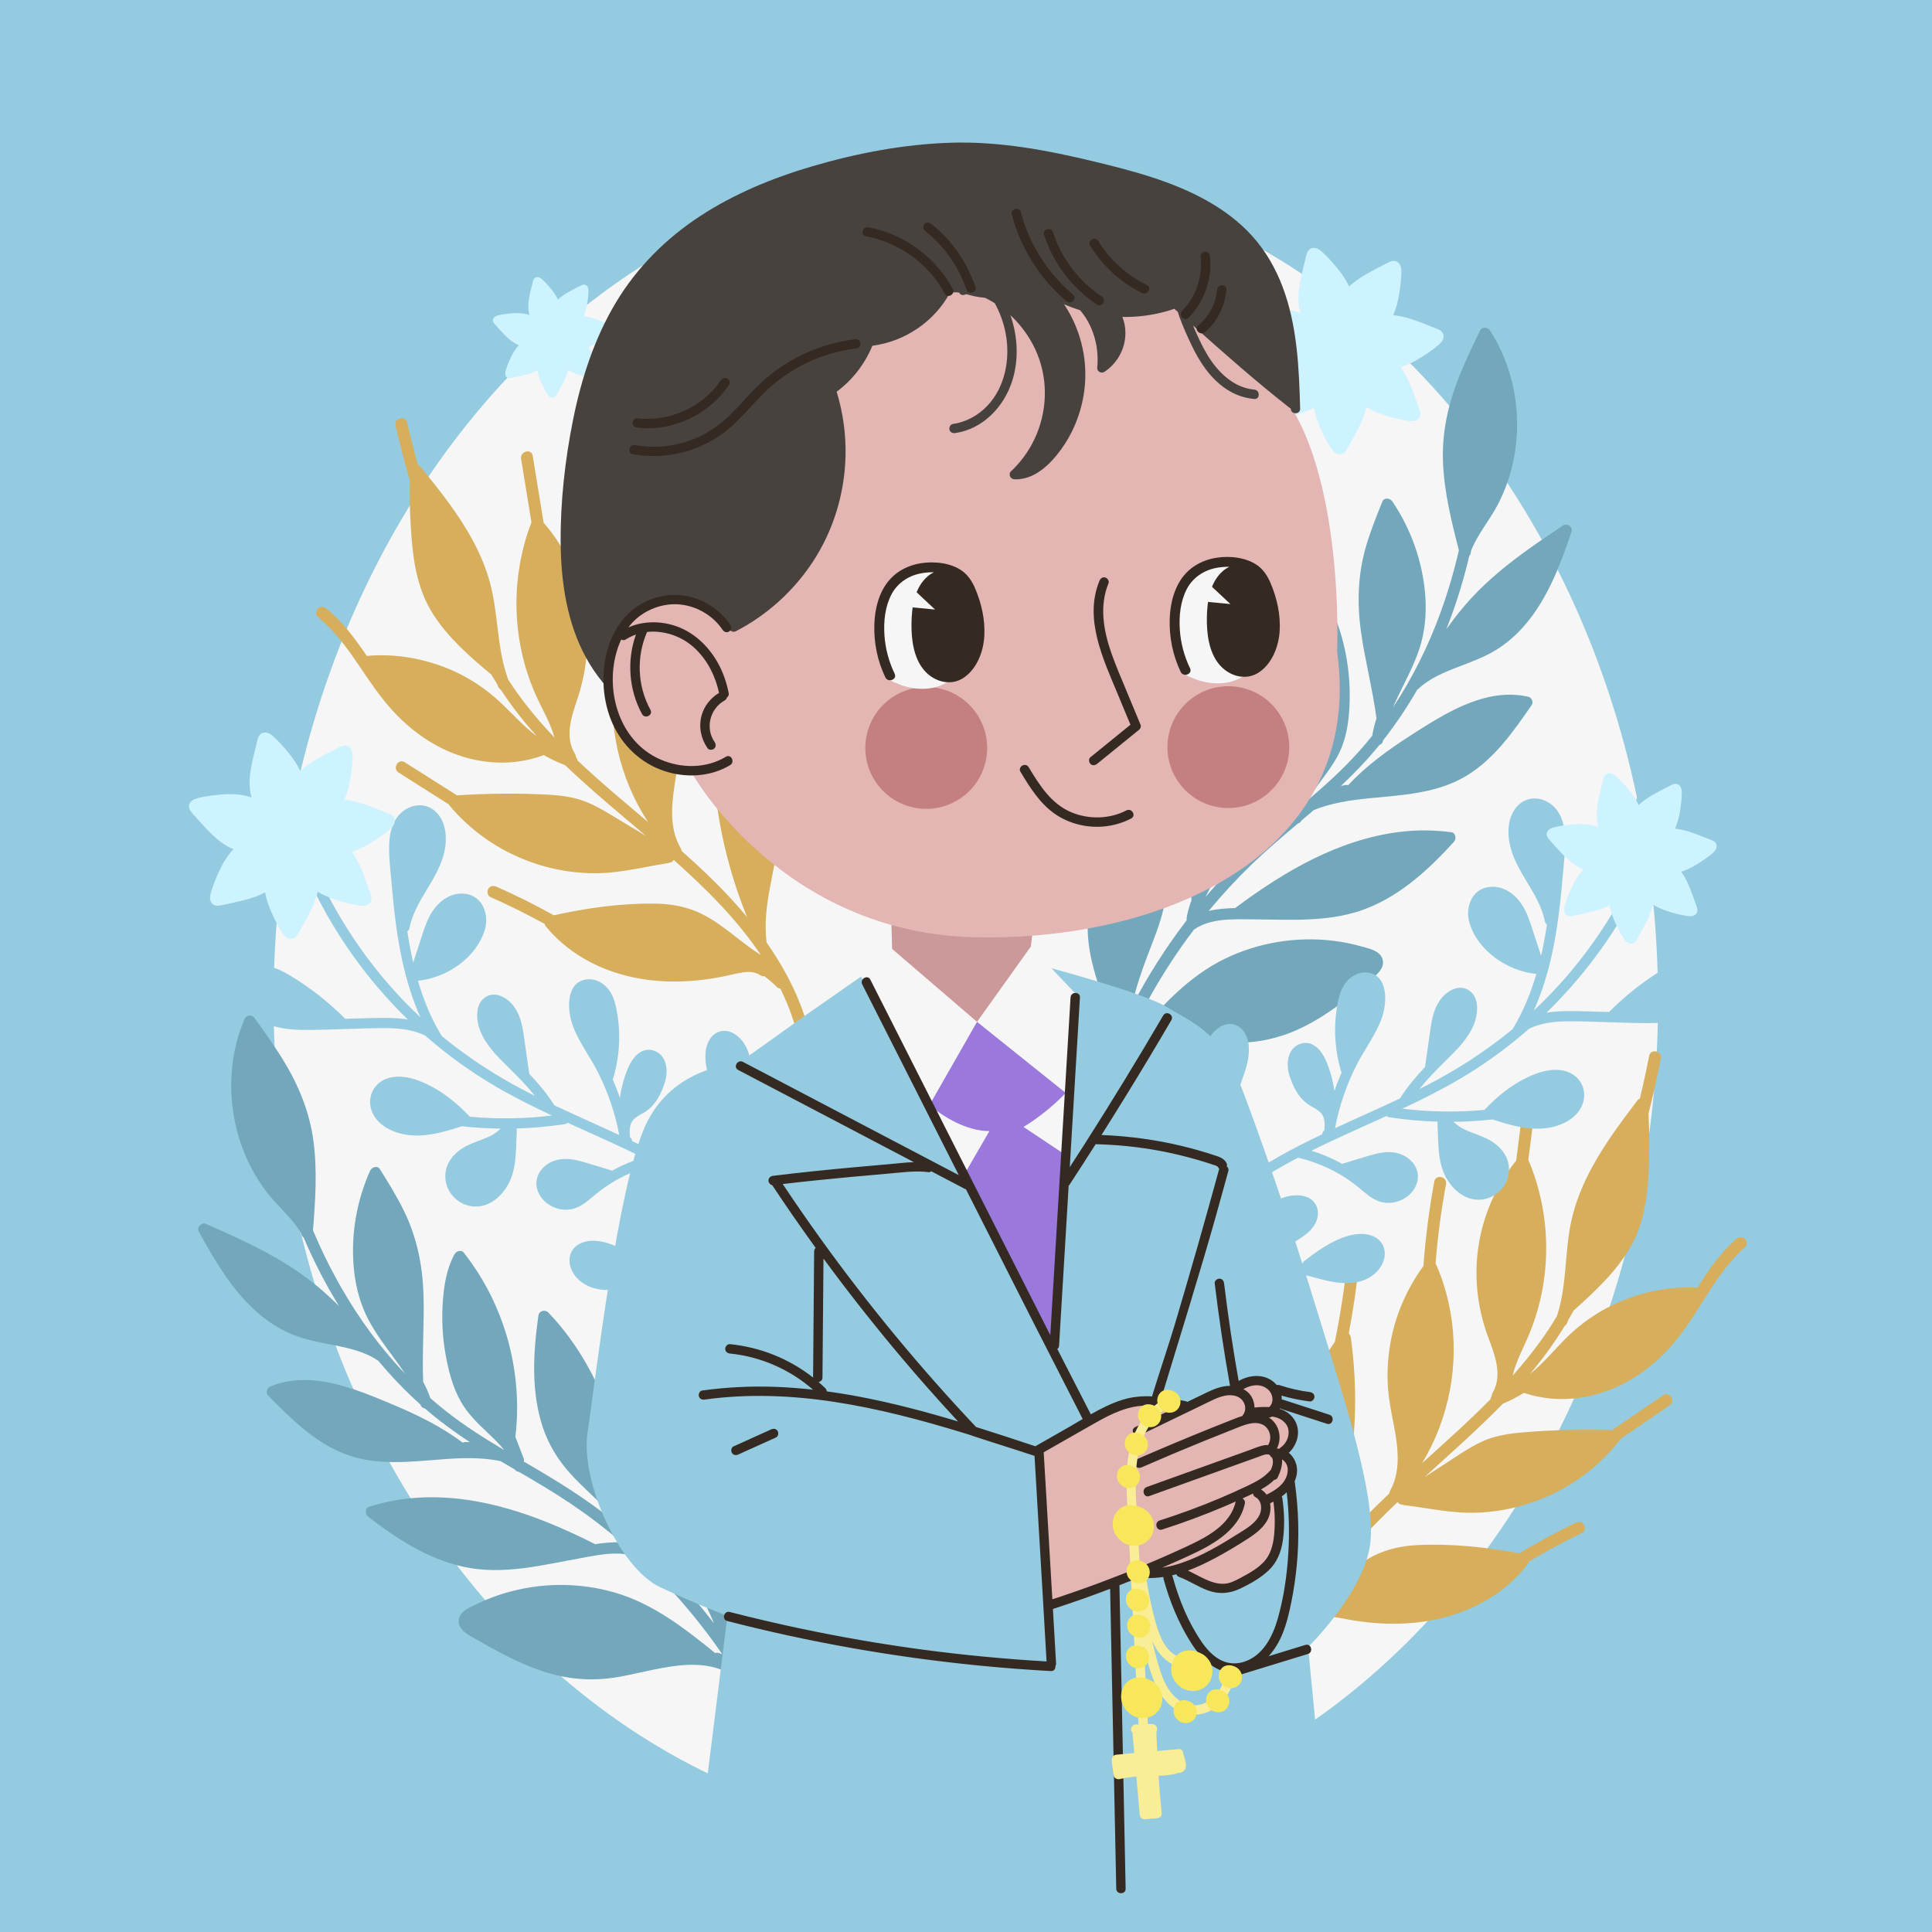 <?xml version="1.0" encoding="utf-8"?>
<!-- Generator: Adobe Illustrator 27.5.0, SVG Export Plug-In . SVG Version: 6.00 Build 0)  -->
<svg version="1.1" xmlns="http://www.w3.org/2000/svg" xmlns:xlink="http://www.w3.org/1999/xlink" x="0px" y="0px"
	 viewBox="0 0 500 500" style="enable-background:new 0 0 500 500;" xml:space="preserve">
<g id="BACKGROUND">
	<rect x="-0.01" y="-0.01" style="fill:#95CBE0;" width="500.02" height="500.02"/>
</g>
<g id="OBJECTS">
	<ellipse style="fill:#F6F6F6;" cx="249.951" cy="259.13" rx="179.15" ry="215.334"/>
	<g>
		<g>
			<path style="fill:#72A7BC;" d="M206.279,458.93c-3.659-9.814-8.372-19.226-13.996-28.06c-0.152-0.915-0.305-1.83-0.464-2.744
				c0.068-0.209,0.086-0.45,0.032-0.722c-0.91-4.643-0.226-9.321,0.406-13.954c0.582-4.27,0.988-8.513,0.577-12.82
				c-0.76-7.965-3.866-15.686-8.673-22.066c-2.734-3.63-6.065-6.823-9.817-9.387c-0.788-0.539-1.883-0.243-2.245,0.659
				c-3.005,7.485-3.324,15.864-0.961,23.568c1.264,4.12,3.395,7.87,5.609,11.542c2.292,3.8,4.574,7.598,6.468,11.616
				c0.55,1.166,1.065,2.346,1.541,3.54c-5.363-7.009-11.344-13.556-17.846-19.533c0.009-0.191-0.017-0.392-0.091-0.603
				c-0.526-1.498-1.202-2.896-1.99-4.217c-2.27-15.878-6.085-31.789-14.712-45.501c-2.372-3.769-5.09-7.306-8.17-10.524
				c-0.872-0.911-2.426-0.543-2.612,0.771c-1.363,9.628-1.955,19.762,1.218,29.112c1.486,4.38,3.924,8.298,7.013,11.723
				c2.771,3.073,5.905,5.785,8.825,8.709c1.715,1.717,3.35,3.516,4.739,5.477c-1.984-1.646-4.009-3.243-6.075-4.783
				c-6.19-4.615-12.781-8.583-19.449-12.46c-0.009-0.025-0.019-0.048-0.028-0.073c0.05-0.255,0.032-0.536-0.082-0.833
				c-0.709-1.842-1.418-3.685-2.126-5.527c0.014-0.06,0.028-0.119,0.035-0.184c1.522-13.037-1.056-26.507-7.246-38.081
				c-1.747-3.266-3.776-6.383-6.055-9.302c-0.751-0.962-2.02-0.522-2.52,0.4c-2.003,3.695-2.681,7.974-2.98,12.12
				c-0.321,4.452-0.11,8.961,0.642,13.361c0.731,4.277,1.848,8.732,3.994,12.537c1.809,3.206,4.416,5.697,7.065,8.201
				c1.469,1.389,2.946,2.809,4.189,4.389c-5.13-3.045-10.177-6.227-14.877-9.916c-1.449-1.137-2.863-2.316-4.245-3.532
				c-0.505-1.47-1.135-2.869-1.853-4.219c0-0.007,0-0.014,0-0.022c-0.33-7.531,0.324-15.065,0.08-22.599
				c-0.244-7.525-1.7-14.73-5.011-21.525c-1.84-3.775-4.053-7.349-6.277-10.906c-0.63-1.007-2.119-0.499-2.52,0.4
				c-3.598,8.05-5.094,17.047-4.166,25.825c0.474,4.48,1.676,8.911,3.799,12.898c1.912,3.591,4.392,6.83,6.79,10.102
				c0.91,1.242,1.805,2.496,2.647,3.781c-6.42-6.738-11.958-14.325-16.577-22.397c-2.726-4.764-5.151-9.695-7.285-14.751
				c0.61-7.695,1.143-15.477,0.116-23.158c-1.03-7.697-3.979-14.717-8.05-21.281c-2.264-3.65-4.764-7.141-7.278-10.622
				c-0.675-0.935-2.111-0.565-2.52,0.4c-6.229,14.685-3.816,32.571,6.045,45.107c2.777,3.531,6.387,6.471,8.68,10.364
				c0.031,0.475,0.269,0.834,0.598,1.062c1.319,3.08,2.744,6.115,4.281,9.093c1.514,2.932,3.136,5.808,4.865,8.616
				c-1.817-1.787-3.692-3.515-5.655-5.147c-5.411-4.498-11.525-8.015-17.828-11.101c-3.6-1.763-7.265-3.389-10.93-5.013
				c-1.131-0.501-2.507,0.859-1.882,1.988c4.067,7.351,8.323,14.732,14.604,20.438c2.806,2.549,6.01,4.7,9.519,6.155
				c3.412,1.415,7.081,2.065,10.688,2.771c3.965,0.776,8.017,1.654,11.424,3.937c0.071,0.048,0.142,0.086,0.214,0.12
				c3.333,3.992,6.936,7.759,10.814,11.25c0.043,0.039,0.087,0.076,0.13,0.115c0.018,0.056,0.038,0.112,0.056,0.169
				c0.146,0.464,0.597,0.748,1.077,0.83c3.675,3.184,7.582,6.05,11.635,8.716c-0.375-0.013-0.749-0.026-1.124-0.039
				c-0.288-0.01-0.54,0.051-0.754,0.159c-5.498-4.138-11.718-7.186-18.043-9.84c-6.465-2.713-13.201-5.558-20.246-6.238
				c-3.934-0.379-7.886,0.041-11.548,1.571c-0.821,0.343-1.198,1.606-0.532,2.282c5.842,5.933,11.986,12.116,19.91,15.163
				c8.3,3.192,17.25,1.964,25.879,1.331c4.813-0.353,9.659-0.468,14.405,0.525c1.216,0.717,2.435,1.427,3.655,2.137
				c0.215,0.359,0.636,0.571,1.067,0.621c4.551,2.649,9.095,5.311,13.462,8.258c4.576,3.088,8.969,6.439,13.161,10.021
				c-2.303-0.133-4.656,0.118-6.921,0.453c-0.085-0.062-0.176-0.118-0.272-0.167c-13.991-7.027-29.136-12.7-45.042-11.895
				c-4.474,0.226-8.87,1.034-13.138,2.389c-1.119,0.355-1.047,1.929-0.257,2.541c7.379,5.712,15.439,10.955,24.675,12.983
				c10.216,2.243,20.525-0.467,30.575-2.282c4.834-0.873,10.345-2.096,14.992,0.091c5.012,4.659,9.705,9.661,14.035,14.968
				c2.593,3.179,5.053,6.463,7.375,9.842c-0.285-0.097-0.569-0.194-0.854-0.291c-0.362-0.124-0.694-0.109-0.98-0.004
				c-7.93-6.42-16.118-12.819-26.08-15.685c-9.296-2.675-19.256-2.574-28.51,0.225c-2.339,0.707-4.623,1.586-6.824,2.648
				c-1.802,0.87-4.692,1.924-4.939,4.242c-0.28,2.633,2.656,3.969,4.529,5.042c2.18,1.25,4.374,2.479,6.603,3.64
				c4.385,2.284,8.941,4.299,13.746,5.517c5.131,1.3,10.296,1.516,15.529,0.711c10.136-1.559,22.869-6.875,31.986,0.565
				c0.051,0.042,0.102,0.078,0.153,0.111c3.958,6.48,7.42,13.263,10.331,20.285c0.692,1.668,1.35,3.349,1.981,5.041
				C204.251,461.933,206.941,460.708,206.279,458.93z"/>
			<path style="fill:#72A7BC;" d="M278.416,302.435c1.91-10.299,4.927-20.383,8.942-30.055c-0.009-0.928-0.016-1.855-0.016-2.783
				c-0.103-0.194-0.162-0.429-0.156-0.706c0.094-4.73-1.387-9.22-2.809-13.674c-1.311-4.106-2.443-8.215-2.781-12.528
				c-0.626-7.976,1.101-16.118,4.733-23.232c2.067-4.048,4.797-7.767,8.049-10.941c0.683-0.667,1.813-0.564,2.325,0.261
				c4.252,6.854,6.013,15.052,5.015,23.049c-0.534,4.276-1.985,8.338-3.533,12.337c-1.601,4.138-3.194,8.273-4.366,12.558
				c-0.34,1.243-0.644,2.495-0.907,3.753c4.072-7.83,8.834-15.31,14.206-22.32c-0.042-0.186-0.051-0.39-0.014-0.609
				c0.259-1.566,0.684-3.06,1.233-4.498c-0.504-16.031,0.506-32.362,6.637-47.357c1.685-4.122,3.753-8.075,6.23-11.776
				c0.701-1.048,2.296-0.953,2.706,0.309c3.004,9.248,5.337,19.128,3.826,28.885c-0.708,4.57-2.433,8.851-4.884,12.758
				c-2.198,3.505-4.818,6.717-7.189,10.102c-1.393,1.987-2.692,4.041-3.722,6.213c1.67-1.964,3.389-3.886,5.158-5.76
				c5.3-5.614,11.108-10.661,17.006-15.63c0.005-0.026,0.011-0.051,0.015-0.077c-0.093-0.242-0.124-0.522-0.063-0.835
				c0.38-1.937,0.76-3.874,1.14-5.812c-0.024-0.056-0.048-0.113-0.067-0.176c-3.75-12.579-3.536-26.291,0.564-38.76
				c1.157-3.519,2.617-6.939,4.358-10.208c0.573-1.077,1.9-0.863,2.551-0.042c2.611,3.294,4.017,7.391,5.027,11.423
				c1.085,4.33,1.655,8.807,1.674,13.271c0.019,4.339-0.313,8.92-1.77,13.038c-1.228,3.47-3.366,6.374-5.543,9.298
				c-1.207,1.622-2.417,3.275-3.368,5.046c4.527-3.885,8.95-7.89,12.942-12.335c1.231-1.371,2.421-2.776,3.571-4.212
				c0.244-1.535,0.623-3.022,1.097-4.476c-0.001-0.007-0.003-0.014-0.004-0.021c-0.975-7.475-2.919-14.783-3.98-22.246
				c-1.059-7.454-0.869-14.802,1.22-22.067c1.16-4.035,2.724-7.938,4.3-11.825c0.446-1.101,2.001-0.857,2.551-0.041
				c4.933,7.308,7.96,15.912,8.561,24.718c0.307,4.495-0.113,9.067-1.516,13.36c-1.264,3.867-3.147,7.486-4.944,11.123
				c-0.682,1.38-1.347,2.77-1.954,4.181c5.16-7.745,9.306-16.174,12.462-24.922c1.862-5.163,3.4-10.439,4.629-15.787
				c-1.929-7.474-3.797-15.048-4.111-22.79c-0.314-7.759,1.379-15.183,4.256-22.352c1.6-3.986,3.46-7.856,5.335-11.718
				c0.504-1.037,1.981-0.921,2.551-0.041c8.67,13.389,9.381,31.423,1.833,45.474c-2.126,3.957-5.174,7.477-6.76,11.707
				c0.051,0.474-0.121,0.868-0.406,1.149c-0.767,3.262-1.647,6.497-2.648,9.695c-0.985,3.149-2.086,6.262-3.304,9.327
				c1.482-2.074,3.03-4.1,4.682-6.046c4.553-5.365,9.968-9.884,15.644-14.012c3.242-2.358,6.571-4.592,9.9-6.824
				c1.027-0.689,2.617,0.413,2.197,1.633c-2.737,7.943-5.655,15.947-10.857,22.652c-2.324,2.995-5.109,5.667-8.313,7.706
				c-3.116,1.983-6.618,3.256-10.049,4.574c-3.771,1.449-7.612,3.013-10.573,5.85c-0.062,0.059-0.125,0.109-0.19,0.155
				c-2.594,4.508-5.492,8.84-8.71,12.948c-0.036,0.046-0.072,0.09-0.108,0.136c-0.008,0.059-0.019,0.117-0.026,0.176
				c-0.064,0.482-0.459,0.84-0.918,1.003c-3.07,3.77-6.423,7.268-9.955,10.593c0.367-0.077,0.733-0.155,1.1-0.232
				c0.282-0.06,0.541-0.044,0.77,0.027c4.701-5.025,10.301-9.101,16.073-12.807c5.9-3.788,12.043-7.754,18.865-9.639
				c3.809-1.053,7.775-1.321,11.646-0.446c0.868,0.196,1.457,1.375,0.918,2.156c-4.73,6.853-9.715,14.003-16.994,18.372
				c-7.625,4.577-16.652,4.912-25.261,5.778c-4.802,0.483-9.595,1.206-14.099,3.004c-1.074,0.916-2.152,1.826-3.231,2.736
				c-0.15,0.391-0.527,0.673-0.943,0.796c-4.025,3.395-8.041,6.801-11.835,10.458c-3.974,3.832-7.723,7.89-11.234,12.143
				c2.246-0.528,4.607-0.688,6.896-0.749c0.073-0.076,0.153-0.147,0.239-0.211c12.568-9.337,26.507-17.539,42.313-19.492
				c4.446-0.549,8.915-0.513,13.354,0.085c1.164,0.157,1.365,1.719,0.692,2.458c-6.283,6.9-13.316,13.456-22.063,17.048
				c-9.676,3.973-20.298,3.083-30.51,3.031c-4.912-0.025-10.552-0.279-14.751,2.678c-4.132,5.454-7.892,11.191-11.24,17.166
				c-2.005,3.578-3.862,7.238-5.565,10.967c0.264-0.145,0.527-0.289,0.791-0.434c0.335-0.184,0.665-0.227,0.965-0.174
				c6.702-7.692,13.664-15.409,22.981-19.952c8.695-4.24,18.522-5.859,28.12-4.7c2.426,0.293,4.828,0.764,7.179,1.431
				c1.925,0.546,4.954,1.086,5.597,3.326c0.73,2.546-1.931,4.368-3.59,5.748c-1.932,1.608-3.88,3.197-5.875,4.725
				c-3.925,3.007-8.064,5.778-12.587,7.807c-4.83,2.166-9.88,3.27-15.173,3.381c-10.253,0.214-23.713-2.824-31.409,6.078
				c-0.043,0.05-0.087,0.094-0.132,0.136c-2.78,7.066-5.019,14.345-6.674,21.764c-0.393,1.762-0.752,3.532-1.081,5.307
				C280.932,305.043,278.071,304.301,278.416,302.435z"/>
			<path style="fill:#D6AE5C;" d="M451.52,320.573c-0.667-0.629-1.565-0.459-2.195,0.087c-4.13,3.583-7.147,8.043-10.041,12.604
				c-0.064-0.01-0.129-0.018-0.198-0.021c-7.584-0.376-15.15,1.29-21.964,4.609c-3.431,1.671-6.602,3.796-9.493,6.283
				c-3.282,2.823-5.998,6.215-9.116,9.207c-0.815,0.782-1.666,1.522-2.548,2.221c1.036-1.229,2.051-2.478,3.036-3.752
				c2.142-2.77,4.101-5.652,5.914-8.618c0.333-0.22,0.583-0.577,0.733-0.99c0.067-0.184,0.131-0.369,0.194-0.554
				c0.482-0.819,0.953-1.644,1.414-2.475c5.388-4.832,10.797-9.839,14.513-16.123c4.188-7.082,4.822-15.146,5.018-23.196
				c0.095-3.88,0.033-7.761-0.169-11.636c1.21-4.73,2.283-9.495,3.213-14.291c0.38-1.96-2.653-2.635-3.034-0.668
				c-0.717,3.701-1.52,7.385-2.403,11.051c-0.229,0.076-0.443,0.218-0.616,0.448c-4.803,6.347-9.628,12.79-13.12,19.977
				c-1.698,3.495-3.083,7.176-3.942,10.97c-0.911,4.024-1.197,8.15-1.563,12.249c-0.381,4.279-0.875,8.565-2.221,12.655
				c-1.398,2.33-2.887,4.6-4.486,6.792c-2.188,3-4.527,5.857-6.973,8.613c0.79-3.416,2.465-6.551,3.867-9.777
				c1.536-3.53,2.725-7.216,3.526-10.982c1.568-7.376,1.709-15.084,0.385-22.507c-0.766-4.294-1.975-8.477-3.684-12.492
				c-0.012-0.029-0.028-0.055-0.041-0.083c0.707-5.513,1.413-11.027,2.12-16.54c0.252-1.967-2.78-2.654-3.034-0.668
				c-0.743,5.799-1.487,11.598-2.23,17.398c-4.993,6.143-8.31,13.57-9.63,21.377c-1.39,8.224-0.513,16.47,2.369,24.276
				c1.663,4.505,3.831,9.813,1.186,14.385c-0.172,0.297-0.231,0.585-0.21,0.85c-0.226,0.253-0.346,0.564-0.375,0.883
				c-5.669,5.74-11.713,11.127-17.712,16.559c7.052-11.582,9.736-25.703,7.366-39.091c-0.751-4.241-1.954-8.367-3.686-12.313
				c-0.046-0.105-0.106-0.205-0.173-0.3c0.542-6.889,1.452-13.745,2.71-20.541c0.363-1.962-2.669-2.638-3.034-0.668
				c-1.339,7.235-2.273,14.535-2.821,21.87c-4.408,6.028-7.393,13.031-8.619,20.41c-0.642,3.865-0.828,7.825-0.495,11.73
				c0.358,4.206,1.436,8.297,2.05,12.464c0.673,4.57,0.754,9.401-1.549,13.551c-0.131,0.236-0.193,0.466-0.202,0.684
				c-4.164,3.953-8.206,8.023-11.973,12.357c-1.494,1.719-2.946,3.481-4.344,5.285c5.205-14.165,7.758-29.241,7.439-44.344
				c-0.096-4.553-0.462-9.096-1.079-13.608c-0.065-0.474-0.273-0.832-0.554-1.071c1.178-6.171,2.089-12.389,2.722-18.641
				c0.084-0.835-0.296-1.656-1.183-1.851c-0.747-0.164-1.766,0.343-1.851,1.183c-0.731,7.215-1.831,14.386-3.286,21.491
				c-5.182,7.452-10.298,15.414-11.561,24.552c-1.168,8.448,1.353,16.655,3.158,24.818c1.001,4.527,1.791,9.214,1.38,13.864
				c-0.011,0.119-0.011,0.238-0.004,0.355c-4.565,7.002-8.164,14.594-10.096,22.802c-0.458,1.947,2.576,2.615,3.034,0.668
				c0.936-3.978,2.255-7.766,3.88-11.39c0.33-0.029,0.662-0.18,0.951-0.497c0.96-1.052,1.991-2.007,3.099-2.874
				c0.327,0.054,0.686-0.02,1.044-0.283c1.322-0.973,2.903-1.056,4.492-0.876c1.934,0.219,3.836,0.691,5.76,0.986
				c4.261,0.652,8.6,0.944,12.908,0.732c7.956-0.392,15.867-2.558,22.603-6.883c3.529-2.266,6.699-5.11,9.243-8.449
				c0.157-0.205,0.262-0.44,0.32-0.681c4.483-2.673,9.079-5.151,13.782-7.42c0.762-0.368,0.879-1.494,0.472-2.145
				c-0.488-0.782-1.394-0.835-2.145-0.472c-4.979,2.403-9.84,5.039-14.573,7.894c-8.56-1.6-17.45-2.535-26.145-2.14
				c-4.121,0.187-8.11,1.007-11.791,2.911c-3.183,1.646-5.971,3.938-8.711,6.22c-2.134,1.777-4.269,3.571-6.568,5.123
				c5.835-9.372,13.589-17.642,21.702-25.364c0.291,0.401,0.743,0.679,1.252,0.665c0.118,0.059,0.244,0.101,0.381,0.117
				c4.924,0.59,9.794,1.593,14.752,1.897c3.798,0.233,7.598-0.039,11.337-0.733c7.416-1.376,14.531-4.466,20.578-8.98
				c3.445-2.572,6.55-5.573,9.186-8.97c0.088-0.114,0.157-0.232,0.213-0.352c4.237-2.892,8.474-5.784,12.711-8.677
				c1.65-1.127-0.018-3.748-1.673-2.618c-4.405,3.007-8.81,6.014-13.215,9.021c-7.68-0.226-15.379-0.059-23.037,0.582
				c-3.643,0.305-7.293,0.835-10.637,2.384c-3.428,1.587-6.543,3.815-9.709,5.857c-1.716,1.107-3.431,2.214-5.147,3.32
				c1.699-1.547,3.395-3.077,5.073-4.595c5.162-4.67,10.323-9.386,15.187-14.378c1.888-0.794,3.708-1.735,5.444-2.813
				c9.276,3.138,19.411,1.505,27.77-3.478c4.14-2.468,7.84-5.711,10.967-9.37c3.162-3.699,5.706-7.867,8.296-11.972
				c2.935-4.652,6.008-9.247,10.195-12.879C452.246,322.214,452.082,321.103,451.52,320.573z"/>
			<path style="fill:#D6AE5C;" d="M82.275,157.492c0.645-0.651,1.549-0.512,2.197,0.013c4.249,3.44,7.416,7.795,10.464,12.255
				c0.064-0.012,0.129-0.022,0.197-0.028c7.567-0.634,15.185,0.774,22.108,3.859c3.486,1.553,6.727,3.569,9.701,5.957
				c3.376,2.71,6.206,6.008,9.424,8.892c0.841,0.754,1.716,1.465,2.622,2.133c-1.078-1.193-2.134-2.406-3.162-3.646
				c-2.235-2.695-4.29-5.509-6.203-8.412c-0.34-0.209-0.602-0.557-0.767-0.964c-0.073-0.182-0.143-0.364-0.213-0.547
				c-0.51-0.802-1.008-1.611-1.497-2.425c-5.549-4.646-11.126-9.466-15.053-15.621c-4.426-6.936-5.334-14.973-5.804-23.012
				c-0.226-3.874-0.297-7.755-0.227-11.635c-1.37-4.686-2.605-9.412-3.697-14.174c-0.446-1.946,2.562-2.724,3.01-0.771
				c0.843,3.674,1.77,7.329,2.777,10.963c0.232,0.068,0.45,0.203,0.631,0.426c5.016,6.18,10.057,12.455,13.791,19.52
				c1.816,3.435,3.326,7.067,4.313,10.83c1.047,3.991,1.474,8.104,1.978,12.189c0.527,4.263,1.166,8.53,2.65,12.572
				c1.477,2.281,3.042,4.499,4.714,6.635c2.289,2.924,4.723,5.7,7.262,8.371c-0.906-3.388-2.686-6.464-4.198-9.64
				c-1.654-3.476-2.969-7.119-3.897-10.855c-1.817-7.319-2.221-15.017-1.15-22.481c0.62-4.318,1.686-8.539,3.257-12.611
				c0.011-0.029,0.026-0.056,0.038-0.085c-0.894-5.486-1.787-10.972-2.681-16.459c-0.319-1.957,2.688-2.746,3.01-0.771
				c0.94,5.771,1.88,11.541,2.82,17.312c5.199,5.97,8.767,13.28,10.351,21.038c1.669,8.172,1.072,16.443-1.542,24.342
				c-1.509,4.559-3.495,9.938-0.696,14.417c0.182,0.291,0.251,0.577,0.239,0.843c0.234,0.245,0.365,0.551,0.405,0.87
				c5.861,5.544,12.084,10.722,18.265,15.947c-7.441-11.336-10.604-25.357-8.691-38.818c0.606-4.264,1.669-8.428,3.265-12.432
				c0.042-0.106,0.099-0.208,0.163-0.306c-0.776-6.867-1.919-13.687-3.407-20.437c-0.43-1.948,2.578-2.728,3.01-0.771
				c1.584,7.185,2.765,14.449,3.563,21.761c4.61,5.875,7.832,12.772,9.308,20.105c0.773,3.841,1.093,7.792,0.894,11.707
				c-0.215,4.215-1.153,8.34-1.625,12.526c-0.517,4.59-0.434,9.421,2.009,13.49c0.139,0.232,0.208,0.46,0.225,0.677
				c4.296,3.809,8.473,7.74,12.386,11.943c1.551,1.667,3.063,3.378,4.522,5.134c-5.683-13.98-8.748-28.96-8.942-44.065
				c-0.059-4.554,0.152-9.107,0.616-13.637c0.049-0.476,0.244-0.84,0.517-1.089c-1.387-6.127-2.509-12.311-3.354-18.538
				c-0.113-0.831,0.239-1.665,1.12-1.89c0.741-0.19,1.776,0.283,1.89,1.119c0.976,7.186,2.318,14.316,4.014,21.366
				c5.432,7.271,10.816,15.055,12.389,24.144c1.455,8.404-0.786,16.691-2.313,24.911c-0.847,4.558-1.477,9.269-0.908,13.903
				c0.015,0.119,0.019,0.237,0.016,0.355c4.801,6.843,8.655,14.308,10.865,22.446c0.524,1.93-2.485,2.702-3.01,0.771
				c-1.071-3.944-2.518-7.685-4.265-11.251c-0.331-0.018-0.668-0.158-0.967-0.464c-0.995-1.019-2.058-1.938-3.195-2.767
				c-0.325,0.065-0.687,0.004-1.053-0.247c-1.355-0.927-2.937-0.957-4.519-0.723c-1.925,0.285-3.811,0.821-5.723,1.181
				c-4.237,0.797-8.563,1.236-12.876,1.171c-7.965-0.121-15.945-2.017-22.824-6.111c-3.604-2.145-6.869-4.879-9.525-8.129
				c-0.163-0.2-0.276-0.43-0.342-0.67c-4.571-2.519-9.249-4.839-14.026-6.947c-0.774-0.341-0.929-1.463-0.545-2.128
				c0.461-0.798,1.365-0.882,2.128-0.545c5.058,2.232,10.006,4.701,14.833,7.394c8.501-1.89,17.354-3.127,26.057-3.028
				c4.125,0.047,8.14,0.731,11.883,2.508c3.237,1.537,6.101,3.732,8.918,5.92c2.193,1.703,4.388,3.424,6.738,4.896
				c-6.151-9.169-14.181-17.17-22.552-24.612c-0.277,0.41-0.72,0.704-1.229,0.707c-0.116,0.063-0.241,0.109-0.377,0.13
				c-4.901,0.758-9.735,1.925-14.679,2.398c-3.788,0.362-7.595,0.22-11.355-0.347c-7.458-1.123-14.675-3.969-20.872-8.276
				c-3.53-2.453-6.736-5.347-9.486-8.652c-0.092-0.111-0.164-0.227-0.225-0.344c-4.333-2.747-8.666-5.493-12.998-8.24
				c-1.688-1.07-0.11-3.746,1.583-2.673c4.505,2.855,9.009,5.711,13.514,8.567c7.668-0.487,15.368-0.582,23.043-0.202
				c3.651,0.181,7.317,0.587,10.712,2.021c3.48,1.47,6.669,3.59,9.902,5.523c1.752,1.048,3.505,2.096,5.257,3.144
				c-1.751-1.488-3.497-2.959-5.226-4.42c-5.318-4.492-10.636-9.03-15.667-13.854c-1.914-0.73-3.765-1.608-5.537-2.627
				c-9.164,3.452-19.348,2.164-27.872-2.532c-4.221-2.326-8.03-5.441-11.279-8.991c-3.286-3.59-5.97-7.668-8.698-11.683
				c-3.091-4.55-6.319-9.037-10.627-12.525C81.605,159.157,81.731,158.041,82.275,157.492z"/>
			<path style="fill:#95CBE0;" d="M240.205,386.851c-6.197-15.066-13.246-29.873-22.146-43.548
				c-6.994-10.746-15.215-20.814-24.878-29.264c-0.037-0.145-0.092-0.288-0.165-0.424c-2.222-4.132-2.105-9.072-2.266-13.628
				c-0.097-2.733-0.355-5.447-0.792-8.132c2.333-4.489,4.4-9.312,4.479-14.435c0.038-2.492-0.477-5.192-1.826-7.321
				c-1.224-1.932-3.502-3.7-5.916-3.247c-2.664,0.5-3.928,3.197-4.113,5.669c-0.209,2.785,0.585,5.458,1.516,8.052
				c1.29,3.594,2.361,7.186,3.067,10.876c-0.014,0.027-0.029,0.054-0.043,0.081c-0.338,0.637-0.109,1.206,0.329,1.541
				c0.239,1.494,0.417,3.007,0.52,4.543c0.294,4.373,0.125,8.836,1.168,13.05c-1.19-0.945-2.401-1.866-3.633-2.761
				c-6.874-4.992-14.303-8.951-21.909-12.585c-0.027-0.391-0.204-0.751-0.552-0.988c-0.008-0.077-0.017-0.154-0.023-0.23
				c-0.031-0.409-0.057-0.82-0.056-1.231c0.002-0.844,0.107-1.742,0.527-2.49c0.689-1.226,2.158-1.818,3.302-2.525
				c2.867-1.772,4.404-4.869,5.341-8.008c0.9-3.014,0.323-7.098-3.219-8.041c-2.969-0.79-5.199,1.912-6.257,4.326
				c-1.113,2.542-1.836,5.235-2.23,7.976c-0.42-1.211-0.877-2.41-1.372-3.593c-0.158-0.377-0.322-0.749-0.489-1.12
				c0.043-0.091,0.081-0.185,0.111-0.284c1.567-5.225,1.983-10.809,1.164-16.205c-0.359-2.364-0.864-4.919-2.362-6.855
				c-1.32-1.706-3.473-2.869-5.677-2.581c-5.337,0.698-5.018,7.716-3.73,11.508c1.541,4.537,4.605,8.396,6.736,12.651
				c2.549,5.09,4.397,10.527,5.455,16.12c-5.585-2.594-11.235-5.07-16.805-7.699c-0.012-0.02-0.021-0.04-0.034-0.06
				c-1.852-2.923-4.081-5.572-6.455-8.082c-0.323-2.266-0.646-4.531-0.97-6.797c-0.324-2.27-0.56-4.583-1.182-6.796
				c-0.549-1.952-1.527-3.831-3.052-5.198c-1.456-1.306-3.653-2.245-5.557-1.38c-3.465,1.574-3.053,6.341-1.856,9.23
				c1.51,3.645,4.383,6.483,7.154,9.197c2.43,2.38,4.813,4.811,6.936,7.457c-0.518-0.258-1.034-0.519-1.55-0.781
				c-8.069-4.113-15.647-9.022-22.58-14.728c-0.001-0.001-0.001-0.002-0.001-0.002c-2.727-4.483-4.696-9.297-6.154-14.28
				c7.429-0.763,15.099-5.872,17.314-13.222c1.164-3.861-0.542-8.683-4.959-9.278c-4.174-0.562-7.56,2.333-9.362,5.832
				c-1.15,2.234-1.835,4.698-2.618,7.076c-0.534,1.623-1.069,3.245-1.603,4.868c-0.609-2.66-1.1-5.351-1.507-8.053
				c0.252-0.171,0.447-0.442,0.524-0.825c1.464-7.364,7.641-12.733,9.131-20.132c0.631-3.134,0.383-6.884-1.754-9.435
				c-2.151-2.568-5.526-2.905-8.335-1.197c-3.066,1.865-4.135,5.479-4.264,8.869c-0.13,3.424,0.325,6.899,0.618,10.307
				c0.576,6.698,1.321,13.401,2.757,19.976c1.1,5.039,2.605,9.975,4.702,14.661c-3.3-3.085-6.428-6.37-9.362-9.857
				c-5.467-6.497-10.24-13.568-14.206-21.065c0.173-0.228,0.266-0.53,0.224-0.901c-0.625-5.574-1.17-11.164-1.889-16.726
				c-0.61-4.725-1.88-9.814-5.773-12.947c-1.734-1.396-4.032-2.407-6.294-1.982c-2.124,0.399-3.636,2.027-4.301,4.025
				c-1.403,4.207,0.303,8.852,2.579,12.42c2.758,4.325,6.634,7.911,10.225,11.548c3.617,7.84,8.083,15.29,13.285,22.178
				c3.728,4.936,7.829,9.583,12.259,13.89c-3.411-0.56-6.967-0.445-10.406-0.353c-1.945,0.052-3.889,0.104-5.834,0.155
				c-0.047-0.066-0.1-0.131-0.163-0.194c-4.277-4.26-9.069-8.024-14.263-11.107c-2.446-1.452-5.239-2.711-8.151-2.499
				c-2.725,0.199-5.417,1.877-5.597,4.818c-0.319,5.202,4.712,9.279,9.183,10.729c3.064,0.994,6.286,1.168,9.486,1.145
				c3.319-0.024,6.64-0.158,9.958-0.247c3.588-0.095,7.188-0.282,10.777-0.219c3.268,0.057,6.553,0.481,9.506,1.927
				c5.556,4.877,11.562,9.24,17.946,12.996c4.812,2.831,9.798,5.32,14.848,7.684c-7.06,0.862-14.185,0.965-21.253,0.311
				c-2.725-2.885-5.756-5.489-9.224-7.444c-3.36-1.895-7.705-3.629-11.598-2.627c-3.763,0.968-5.868,4.639-4.64,8.363
				c1.272,3.858,5.505,5.893,9.265,6.409c4.845,0.664,9.575-0.76,14.139-2.229c3.341,0.371,6.701,0.575,10.062,0.614
				c-0.871,0.831-1.865,1.52-2.987,2.043c-1.84,0.858-3.806,1.411-5.627,2.313c-3.462,1.715-6.153,4.762-5.683,8.862
				c0.444,3.872,3.786,6.845,7.663,6.945c3.565,0.092,6.525-2.348,8.294-5.253c2.591-4.252,2.199-9.48,2.496-14.25
				c0.015-0.242-0.017-0.481-0.094-0.697c4.2-0.119,8.393-0.495,12.549-1.135c0.301-0.047,0.54-0.17,0.721-0.34
				c6.498,2.959,13.052,5.807,19.432,8.996c-2.442,0.753-4.805,1.734-7.075,2.929c-0.293,0.154-0.582,0.314-0.868,0.475
				c-0.075-0.034-0.153-0.063-0.233-0.087c-2.292-0.697-4.579-1.417-6.879-2.089c-2.063-0.603-4.264-1.104-6.422-0.769
				c-3.795,0.589-7.069,3.975-5.784,7.97c1.134,3.526,5.18,5.636,8.745,4.943c1.907-0.37,3.449-1.463,4.903-2.697
				c1.563-1.326,3.153-2.593,4.876-3.708c3.745-2.421,7.894-4.143,12.23-5.172c2.643,1.396,5.249,2.864,7.799,4.442
				c7.383,4.569,14.085,10.087,20.15,16.251c-2.499-0.659-5.172-0.677-7.771-0.05c-2.218,0.536-4.339,1.415-6.474,2.221
				c-2.32-5.709-5.763-12.694-12.799-13.107c-1.514-0.089-3.158,0.128-4.39,1.087c-1.27,0.988-1.844,2.584-1.647,4.169
				c0.417,3.353,3.747,5.502,6.446,7.007c2.218,1.237,4.631,2.128,7.119,2.651c-1.449,0.461-2.905,0.9-4.366,1.323
				c-1.733,0.501-3.473,0.98-5.215,1.449c-0.059-0.242-0.204-0.477-0.461-0.677c-2.375-1.846-4.826-3.647-7.524-5
				c-2.371-1.189-5.069-2.168-7.76-2.023c-2.284,0.123-4.605,1.23-5.337,3.539c-0.832,2.624,0.661,5.466,2.744,7.048
				c4.907,3.726,11.144,1.764,16.511,0.345c6.186-1.636,12.37-3.331,18.363-5.589c2.946-1.11,5.968-2.438,9.185-2.295
				c3.079,0.137,5.967,1.469,8.154,3.616c0.264,0.259,0.551,0.367,0.826,0.366c3.097,3.579,6.009,7.322,8.74,11.181
				c9.445,13.347,16.862,28.015,23.286,43.017c0.773,1.805,1.531,3.615,2.277,5.431C238.357,389.354,240.86,388.442,240.205,386.851
				z"/>
			<path style="fill:#95CBE0;" d="M265.565,385.082c6.197-15.066,13.246-29.873,22.146-43.548
				c6.995-10.746,15.215-20.814,24.878-29.264c0.037-0.145,0.092-0.288,0.165-0.423c2.222-4.132,2.105-9.072,2.266-13.628
				c0.097-2.733,0.355-5.447,0.792-8.132c-2.332-4.489-4.4-9.312-4.479-14.435c-0.038-2.492,0.477-5.192,1.826-7.321
				c1.224-1.932,3.502-3.7,5.916-3.247c2.664,0.5,3.928,3.198,4.113,5.669c0.209,2.785-0.585,5.458-1.516,8.052
				c-1.29,3.594-2.361,7.186-3.067,10.876c0.014,0.027,0.029,0.054,0.043,0.081c0.338,0.637,0.109,1.206-0.329,1.541
				c-0.239,1.494-0.417,3.007-0.52,4.543c-0.294,4.373-0.125,8.836-1.168,13.05c1.19-0.945,2.401-1.866,3.633-2.761
				c6.874-4.992,14.302-8.951,21.909-12.585c0.027-0.391,0.204-0.751,0.552-0.988c0.008-0.077,0.017-0.154,0.023-0.23
				c0.031-0.409,0.057-0.821,0.056-1.231c-0.002-0.844-0.107-1.742-0.527-2.489c-0.689-1.226-2.158-1.818-3.302-2.525
				c-2.867-1.772-4.404-4.869-5.341-8.008c-0.9-3.014-0.324-7.098,3.219-8.041c2.969-0.79,5.199,1.912,6.257,4.326
				c1.113,2.542,1.836,5.235,2.23,7.976c0.42-1.211,0.877-2.409,1.372-3.593c0.158-0.377,0.322-0.749,0.489-1.12
				c-0.043-0.091-0.081-0.185-0.111-0.284c-1.566-5.225-1.983-10.809-1.164-16.205c0.359-2.364,0.864-4.919,2.362-6.855
				c1.32-1.706,3.473-2.869,5.677-2.581c5.337,0.698,5.018,7.716,3.729,11.508c-1.541,4.537-4.605,8.396-6.735,12.651
				c-2.549,5.09-4.397,10.527-5.455,16.12c5.585-2.594,11.235-5.07,16.805-7.699c0.012-0.02,0.021-0.04,0.034-0.06
				c1.852-2.923,4.081-5.572,6.455-8.082c0.323-2.266,0.647-4.531,0.97-6.797c0.324-2.27,0.56-4.583,1.182-6.796
				c0.549-1.952,1.527-3.831,3.052-5.198c1.457-1.306,3.653-2.245,5.557-1.38c3.465,1.575,3.053,6.341,1.856,9.231
				c-1.509,3.645-4.383,6.483-7.154,9.197c-2.43,2.38-4.813,4.811-6.936,7.457c0.518-0.258,1.034-0.518,1.55-0.781
				c8.069-4.113,15.647-9.022,22.58-14.729c0.001-0.001,0.001-0.002,0.001-0.002c2.727-4.483,4.696-9.297,6.154-14.28
				c-7.429-0.763-15.099-5.872-17.314-13.222c-1.164-3.861,0.542-8.683,4.959-9.278c4.174-0.562,7.56,2.333,9.361,5.832
				c1.151,2.234,1.835,4.698,2.618,7.076c0.534,1.623,1.069,3.246,1.603,4.868c0.609-2.659,1.1-5.351,1.507-8.053
				c-0.252-0.171-0.447-0.442-0.524-0.825c-1.464-7.364-7.641-12.733-9.131-20.132c-0.631-3.134-0.383-6.884,1.754-9.435
				c2.151-2.568,5.526-2.904,8.335-1.196c3.066,1.865,4.135,5.479,4.264,8.869c0.13,3.423-0.325,6.899-0.618,10.307
				c-0.576,6.698-1.321,13.401-2.757,19.976c-1.1,5.039-2.605,9.975-4.702,14.661c3.3-3.084,6.428-6.37,9.362-9.857
				c5.467-6.497,10.24-13.568,14.206-21.065c-0.173-0.228-0.266-0.53-0.224-0.901c0.625-5.574,1.17-11.164,1.889-16.726
				c0.61-4.726,1.88-9.814,5.773-12.947c1.734-1.396,4.032-2.407,6.294-1.982c2.124,0.399,3.635,2.027,4.301,4.025
				c1.403,4.207-0.304,8.852-2.579,12.42c-2.758,4.325-6.634,7.911-10.225,11.548c-3.617,7.84-8.083,15.29-13.285,22.178
				c-3.727,4.936-7.829,9.583-12.259,13.89c3.411-0.56,6.967-0.445,10.406-0.353c1.945,0.052,3.889,0.104,5.834,0.155
				c0.047-0.066,0.1-0.131,0.163-0.194c4.277-4.26,9.069-8.024,14.263-11.107c2.446-1.452,5.239-2.711,8.151-2.499
				c2.725,0.199,5.416,1.878,5.597,4.818c0.319,5.202-4.712,9.279-9.183,10.729c-3.064,0.994-6.286,1.168-9.486,1.145
				c-3.319-0.024-6.64-0.158-9.958-0.247c-3.588-0.095-7.188-0.282-10.777-0.219c-3.268,0.057-6.553,0.481-9.506,1.927
				c-5.556,4.877-11.562,9.24-17.946,12.996c-4.812,2.831-9.798,5.32-14.848,7.684c7.06,0.862,14.185,0.965,21.253,0.311
				c2.724-2.885,5.756-5.489,9.224-7.444c3.36-1.895,7.705-3.63,11.598-2.628c3.762,0.968,5.868,4.64,4.64,8.363
				c-1.272,3.858-5.505,5.893-9.265,6.409c-4.845,0.664-9.575-0.76-14.139-2.229c-3.342,0.37-6.701,0.575-10.062,0.614
				c0.871,0.831,1.865,1.52,2.987,2.043c1.84,0.858,3.806,1.411,5.627,2.313c3.462,1.715,6.153,4.762,5.683,8.862
				c-0.444,3.872-3.786,6.845-7.663,6.945c-3.565,0.092-6.525-2.348-8.294-5.253c-2.591-4.252-2.199-9.48-2.496-14.25
				c-0.015-0.243,0.017-0.481,0.094-0.697c-4.2-0.119-8.393-0.495-12.549-1.135c-0.301-0.046-0.54-0.17-0.721-0.339
				c-6.498,2.959-13.052,5.807-19.432,8.996c2.442,0.754,4.805,1.734,7.075,2.929c0.293,0.154,0.582,0.314,0.868,0.475
				c0.075-0.034,0.153-0.063,0.233-0.087c2.292-0.697,4.579-1.417,6.879-2.089c2.063-0.603,4.264-1.104,6.422-0.769
				c3.795,0.589,7.069,3.975,5.784,7.97c-1.134,3.526-5.18,5.636-8.745,4.943c-1.907-0.37-3.449-1.463-4.904-2.697
				c-1.563-1.326-3.153-2.593-4.876-3.708c-3.745-2.421-7.894-4.144-12.23-5.172c-2.643,1.396-5.249,2.864-7.799,4.442
				c-7.383,4.569-14.085,10.087-20.15,16.251c2.499-0.659,5.172-0.677,7.771-0.05c2.218,0.536,4.339,1.415,6.474,2.221
				c2.32-5.709,5.763-12.694,12.799-13.107c1.514-0.089,3.158,0.128,4.39,1.087c1.27,0.988,1.844,2.585,1.647,4.169
				c-0.417,3.353-3.747,5.502-6.446,7.008c-2.218,1.237-4.631,2.128-7.119,2.651c1.449,0.461,2.905,0.9,4.366,1.323
				c1.733,0.501,3.473,0.98,5.215,1.449c0.059-0.242,0.204-0.477,0.461-0.677c2.375-1.846,4.827-3.647,7.524-5
				c2.371-1.189,5.069-2.168,7.76-2.023c2.284,0.123,4.605,1.23,5.337,3.539c0.832,2.624-0.661,5.466-2.744,7.048
				c-4.907,3.726-11.144,1.764-16.511,0.345c-6.186-1.636-12.37-3.331-18.363-5.589c-2.946-1.11-5.968-2.438-9.185-2.295
				c-3.079,0.137-5.966,1.469-8.154,3.616c-0.264,0.259-0.551,0.367-0.826,0.366c-3.097,3.579-6.009,7.322-8.74,11.181
				c-9.445,13.347-16.862,28.015-23.287,43.017c-0.773,1.805-1.531,3.615-2.277,5.431
				C267.414,387.584,264.911,386.673,265.565,385.082z"/>
		</g>
		<g>
			<path style="fill:#CCF3FF;" d="M373.581,86.783c-0.155-1.042-1.074-1.465-1.951-1.796c-3.536-1.334-7.238-3.067-11.064-3.421
				c0.755-1.722,1.227-3.588,1.531-5.428c0.312-1.881,0.548-3.838,0.586-5.747c0.018-0.935-0.173-2.054-1.024-2.603
				c-0.886-0.57-1.81-0.159-2.637,0.283c-3.334,1.78-7.078,3.42-9.866,6.064c-0.797-1.703-1.89-3.288-3.072-4.73
				c-1.209-1.475-2.524-2.943-3.935-4.229c-0.691-0.63-1.658-1.224-2.632-0.946c-1.013,0.29-1.312,1.256-1.526,2.169
				c-1.024,4.383-2.58,9.072-1.697,13.606c0.064,0.326,0.147,0.652,0.248,0.975c-2.578-0.907-5.439-0.99-8.154-0.745
				c-1.899,0.171-3.853,0.435-5.709,0.879c-0.909,0.217-1.945,0.684-2.261,1.646c-0.329,1.001,0.302,1.791,0.937,2.481
				c3.05,3.31,6.056,7.231,10.303,9.048c0.062,0.026,0.125,0.05,0.187,0.076c-1.616,1.682-2.837,3.771-3.798,5.886
				c-0.789,1.736-1.525,3.565-2.055,5.398c-0.26,0.898-0.366,2.029,0.315,2.779c0.708,0.781,1.707,0.622,2.62,0.41
				c3.682-0.854,7.723-1.469,11.101-3.299c0.328,1.851,0.973,3.665,1.741,5.364c0.785,1.738,1.675,3.497,2.704,5.104
				c0.504,0.788,1.284,1.613,2.297,1.596c1.053-0.018,1.593-0.873,2.036-1.7c1.785-3.332,3.987-6.775,4.838-10.521
				c1.608,0.974,3.397,1.685,5.181,2.228c1.824,0.555,3.734,1.046,5.621,1.332c0.924,0.14,2.059,0.097,2.714-0.675
				c0.681-0.804,0.394-1.774,0.064-2.652c-1.328-3.538-2.466-7.464-4.722-10.574c1.793-0.567,3.507-1.444,5.091-2.427
				c1.62-1.006,3.248-2.118,4.707-3.348C373.015,88.666,373.731,87.785,373.581,86.783z"/>
			<path style="fill:#CCF3FF;" d="M158.657,84.911c-0.091-0.608-0.627-0.856-1.139-1.049c-2.065-0.779-4.227-1.791-6.46-1.998
				c0.441-1.005,0.716-2.095,0.894-3.169c0.182-1.098,0.32-2.241,0.342-3.356c0.011-0.546-0.101-1.199-0.598-1.52
				c-0.517-0.333-1.057-0.093-1.54,0.165c-1.947,1.039-4.133,1.997-5.761,3.541c-0.465-0.994-1.103-1.92-1.794-2.762
				c-0.706-0.861-1.474-1.718-2.298-2.469c-0.403-0.368-0.968-0.715-1.537-0.552c-0.591,0.169-0.766,0.734-0.891,1.267
				c-0.598,2.559-1.507,5.298-0.991,7.945c0.037,0.19,0.086,0.381,0.145,0.57c-1.505-0.53-3.176-0.578-4.761-0.435
				c-1.109,0.1-2.25,0.254-3.334,0.513c-0.531,0.127-1.136,0.399-1.32,0.961c-0.192,0.584,0.176,1.046,0.547,1.449
				c1.781,1.933,3.536,4.222,6.016,5.283c0.036,0.015,0.073,0.03,0.109,0.044c-0.944,0.982-1.657,2.202-2.218,3.437
				c-0.461,1.014-0.89,2.082-1.2,3.152c-0.152,0.524-0.214,1.185,0.184,1.623c0.413,0.456,0.997,0.363,1.53,0.24
				c2.15-0.499,4.509-0.858,6.482-1.926c0.191,1.081,0.568,2.14,1.016,3.132c0.458,1.014,0.978,2.042,1.579,2.981
				c0.294,0.46,0.75,0.942,1.341,0.932c0.615-0.01,0.93-0.51,1.189-0.993c1.042-1.945,2.328-3.956,2.825-6.144
				c0.939,0.569,1.984,0.984,3.025,1.301c1.065,0.324,2.18,0.611,3.282,0.778c0.54,0.082,1.202,0.057,1.585-0.394
				c0.398-0.469,0.23-1.036,0.037-1.548c-0.776-2.066-1.44-4.358-2.757-6.174c1.047-0.331,2.048-0.843,2.973-1.417
				c0.946-0.587,1.896-1.237,2.749-1.955C158.326,86.011,158.744,85.497,158.657,84.911z"/>
			<path style="fill:#CCF3FF;" d="M444.25,218.775c-0.128-0.86-0.887-1.21-1.611-1.483c-2.92-1.102-5.977-2.532-9.136-2.825
				c0.624-1.422,1.013-2.963,1.264-4.482c0.258-1.553,0.453-3.169,0.484-4.745c0.015-0.772-0.142-1.696-0.846-2.149
				c-0.731-0.471-1.494-0.131-2.178,0.234c-2.753,1.469-5.844,2.824-8.147,5.007c-0.658-1.406-1.56-2.715-2.536-3.906
				c-0.998-1.218-2.085-2.43-3.249-3.492c-0.57-0.52-1.369-1.011-2.173-0.781c-0.836,0.24-1.084,1.037-1.26,1.791
				c-0.846,3.619-2.13,7.491-1.401,11.235c0.052,0.269,0.122,0.538,0.205,0.805c-2.129-0.749-4.491-0.817-6.733-0.615
				c-1.568,0.142-3.181,0.359-4.714,0.726c-0.751,0.18-1.606,0.565-1.867,1.359c-0.272,0.826,0.249,1.479,0.774,2.049
				c2.519,2.733,5,5.971,8.507,7.471c0.051,0.022,0.103,0.042,0.154,0.062c-1.334,1.389-2.342,3.114-3.136,4.86
				c-0.651,1.433-1.259,2.944-1.697,4.458c-0.215,0.742-0.302,1.675,0.26,2.295c0.584,0.644,1.41,0.514,2.164,0.339
				c3.04-0.706,6.377-1.213,9.166-2.724c0.271,1.529,0.803,3.026,1.437,4.43c0.648,1.435,1.383,2.887,2.233,4.215
				c0.416,0.65,1.06,1.331,1.897,1.318c0.87-0.014,1.316-0.721,1.681-1.404c1.474-2.751,3.292-5.594,3.995-8.688
				c1.328,0.804,2.805,1.391,4.278,1.84c1.506,0.458,3.083,0.863,4.641,1.1c0.763,0.116,1.7,0.081,2.241-0.558
				c0.563-0.664,0.325-1.464,0.053-2.189c-1.097-2.922-2.036-6.163-3.899-8.731c1.48-0.468,2.896-1.192,4.204-2.004
				c1.338-0.83,2.682-1.749,3.887-2.765C443.782,220.33,444.373,219.602,444.25,218.775z"/>
			<path style="fill:#CCF3FF;" d="M102.154,212.189c-0.155-1.042-1.074-1.465-1.951-1.796c-3.536-1.334-7.238-3.067-11.064-3.421
				c0.755-1.722,1.226-3.588,1.531-5.428c0.312-1.881,0.549-3.838,0.586-5.747c0.018-0.935-0.172-2.054-1.024-2.603
				c-0.886-0.57-1.81-0.159-2.637,0.283c-3.334,1.78-7.078,3.42-9.866,6.064c-0.797-1.703-1.89-3.288-3.072-4.73
				c-1.209-1.475-2.525-2.943-3.935-4.229c-0.691-0.63-1.658-1.224-2.632-0.946c-1.013,0.29-1.313,1.256-1.526,2.169
				c-1.024,4.383-2.58,9.072-1.697,13.606c0.063,0.326,0.147,0.652,0.248,0.975c-2.578-0.907-5.439-0.99-8.154-0.745
				c-1.899,0.171-3.853,0.435-5.709,0.879c-0.909,0.217-1.945,0.684-2.261,1.646c-0.329,1.001,0.302,1.792,0.937,2.481
				c3.05,3.31,6.056,7.231,10.303,9.048c0.062,0.026,0.125,0.05,0.187,0.076c-1.616,1.682-2.837,3.771-3.798,5.886
				c-0.789,1.736-1.525,3.565-2.055,5.398c-0.26,0.898-0.366,2.029,0.315,2.779c0.708,0.781,1.707,0.622,2.62,0.41
				c3.682-0.854,7.722-1.469,11.101-3.299c0.328,1.851,0.973,3.665,1.741,5.364c0.785,1.738,1.675,3.497,2.704,5.104
				c0.504,0.788,1.284,1.613,2.297,1.596c1.053-0.018,1.593-0.873,2.036-1.7c1.785-3.332,3.987-6.775,4.838-10.522
				c1.608,0.974,3.397,1.685,5.181,2.228c1.824,0.555,3.734,1.046,5.621,1.332c0.924,0.14,2.059,0.097,2.714-0.675
				c0.681-0.804,0.394-1.774,0.064-2.652c-1.328-3.538-2.466-7.464-4.722-10.574c1.793-0.567,3.507-1.444,5.091-2.427
				c1.62-1.006,3.248-2.118,4.707-3.348C101.588,214.072,102.304,213.191,102.154,212.189z"/>
		</g>
	</g>
	<g>
		<g>
			<g>
				<path style="fill:#95CBE0;" d="M354.367,401.055c2.585-12.28-6.786-39.748-13.573-62.046
					c-6.786-22.298-15.512-47.504-20.359-59.784c-4.847-12.28-12.926-15.188-18.743-18.743
					c-5.817-3.555-30.054-10.018-30.054-10.018l6.786,6.786l-5.947,92.459c-0.19-0.374-0.382-0.751-0.576-1.134
					c-15.704-30.903-45.505-89.642-45.505-90.356c0-0.969-3.555-5.494-3.555-5.494l-13.896,9.695l-18.097,12.926
					c0,0-16.804,0.323-23.914,16.158c-7.11,15.835-12.926,66.247-14.865,79.173c-1.939,12.926,8.402,35.224,18.743,40.072
					c10.341,4.847,17.451,7.433,17.451,7.433l-9.372,74.972h166.103l-6.463-66.893C338.532,426.261,351.782,413.335,354.367,401.055
					z"/>
				<polygon style="fill:#F6F6F6;" points="222.842,252.725 230.87,245.567 252.854,264.455 266.787,244.948 278.425,257.25 
					272.478,349.709 				"/>
				<polygon style="fill:#CB9999;" points="230.677,238.276 230.87,245.567 252.854,264.455 266.787,244.948 267.492,238.846 				
					"/>
				<path style="fill:#9B79DC;" d="M240.548,285.986l12.305-21.531l22.948,18.383c0,0-4.132,4.662-10.912,8.813l10.073,6.715
					l-3.061,50.209l-21.91-45.382l6.085-10.492C256.077,292.7,249.235,293.29,240.548,285.986z"/>
				<path style="fill:#E3B5B3;" d="M271.166,414.81l-2.164-40.346c0,0,19.323-11.13,23.188-11.748
					c3.865-0.618,13.449,1.391,13.449,1.391s8.348-4.174,10.666-4.174c2.319,0,3.865-0.464,3.865-0.464s3.092-2.783,5.256-2.319
					c2.164,0.464,4.483,1.855,4.792,3.092c0.309,1.237,0,4.792,0,4.792s1.7,0.464,2.628,2.01c0.928,1.546,1.701,6.029,1.701,6.029
					l-2.01,2.319c0,0,2.164,2.473,2.164,4.019c0,1.546-3.246,7.111-4.792,8.038l1.082,5.101c0,0,1.391,7.42-1.082,10.512
					c-2.473,3.092-5.565,5.874-6.956,6.183c-1.391,0.309-6.338,2.937-7.729,2.628c-1.391-0.309-4.792-2.473-4.792-2.473
					l-4.483-3.092c0,0-2.628,0.155-3.555,0.464c-0.928,0.309-4.947-0.618-4.947-0.618L271.166,414.81z"/>
				<path style="fill:#352A22;" d="M201.255,370.356c-0.352-0.619-1.068-0.704-1.662-0.436c-3.25,1.468-6.499,2.937-9.749,4.405
					c-0.603,0.272-0.736,1.135-0.436,1.662c0.352,0.619,1.068,0.704,1.662,0.436l9.749-4.405
					C201.422,371.745,201.555,370.883,201.255,370.356z"/>
			</g>
			<path style="fill:#352A22;" d="M344.052,366.132c-3.955-1.283-7.911-2.567-11.866-3.85c-0.167-0.054-0.322-0.071-0.466-0.061
				c0.006-0.348-0.021-0.698-0.077-1.044c2.395,0.706,4.834,1.199,7.317,1.512c0.652,0.082,1.215-0.617,1.215-1.215
				c0-0.725-0.561-1.132-1.215-1.215c-2.672-0.337-5.302-0.956-7.86-1.793c-0.255-0.083-0.485-0.082-0.684-0.023
				c-0.093-0.113-0.19-0.223-0.293-0.329c-2.587-2.655-6.553-2.459-9.561-0.719c-1.485-8.387-2.747-16.813-3.769-25.27
				c-0.079-0.651-0.502-1.215-1.215-1.215c-0.595,0-1.294,0.559-1.215,1.215c1.073,8.879,2.394,17.726,3.965,26.53
				c-2.666-0.016-5.117,1.281-7.456,2.413l-3.585,1.734c-0.124-0.087-0.276-0.154-0.461-0.19c-2.053-0.405-4.129-0.797-6.209-1.034
				c4.122-13.519,10.298-33.448,14.101-47.028c1.068-3.815,2.124-7.634,3.169-11.456c0.147-0.539-0.057-0.966-0.398-1.226
				c0.095-0.282,0.083-0.608-0.099-0.944c-0.665-1.226-2.018-1.589-3.253-1.995c-1.362-0.448-2.734-0.868-4.114-1.259
				c-2.858-0.811-5.751-1.499-8.668-2.063c-5.373-1.039-10.825-1.662-16.293-1.869c4.23-6.69,8.383-13.429,12.454-20.218
				c1.892-3.155,3.765-6.32,5.622-9.495c0.791-1.352-1.308-2.577-2.098-1.226c-6.58,11.248-13.376,22.37-20.387,33.354
				c-1.258,1.97-2.525,3.935-3.797,5.896c0.48-8.015,0.961-16.029,1.441-24.044c0.397-6.62,0.793-13.239,1.19-19.859
				c0.094-1.562-2.336-1.556-2.429,0c-0.703,11.733-1.406,23.465-2.109,35.198c-0.7,11.679-1.4,23.357-2.1,35.036
				c-0.343,5.72-0.686,11.441-1.028,17.161c-4.14-8.177-8.279-16.355-12.419-24.532c-7.29-14.401-14.58-28.802-21.871-43.203
				c-4.096-8.092-8.192-16.183-12.288-24.275c-0.706-1.395-2.803-0.167-2.098,1.226c7.29,14.401,14.58,28.802,21.871,43.203
				l3.12,6.164c-14.332-7.519-28.664-15.038-42.996-22.557c-4.29-2.251-8.58-4.502-12.871-6.752
				c-1.383-0.726-2.613,1.37-1.226,2.098c15.155,7.951,30.311,15.902,45.466,23.853c-2.121,0.064-4.248,0.329-6.346,0.512
				c-3.31,0.289-6.62,0.581-9.928,0.887c-6.723,0.622-13.441,1.306-20.143,2.133c-0.651,0.08-1.215,0.501-1.215,1.215
				c0,0.518,0.426,1.118,0.97,1.209c3.64,5.489,7.392,10.904,11.253,16.239c-0.237,0.195-0.398,0.492-0.401,0.891l-0.276,32.655
				c-6.173-4.851-13.67-7.863-21.519-8.64c-0.654-0.065-1.215,0.605-1.215,1.215c0,0.711,0.559,1.15,1.215,1.215
				c7.926,0.784,15.516,4.122,21.505,9.349c-3.137-0.349-6.285-0.595-9.442-0.717c-6.436-0.249-12.871,0.053-19.251,0.941
				c-0.648,0.09-1.009,0.922-0.848,1.494c0.196,0.7,0.839,0.94,1.494,0.848c11.147-1.552,22.52-1.091,33.622,0.607
				c11.275,1.724,22.331,4.65,33.227,7.981c0.688,0.211,1.376,0.423,2.063,0.637c0.143,0.152,11.579,3.72,16.397,5.322
				c0.021,0.007,0.041,0.011,0.062,0.017c0.828,13.879,1.644,27.76,2.448,41.641c0.223,3.854,0.446,7.709,0.667,11.564
				c-10.557-0.611-21.091-1.606-31.575-2.993c-10.85-1.435-21.646-3.302-32.353-5.57c-6.048-1.281-12.067-2.695-18.054-4.235
				c-1.515-0.39-2.161,1.953-0.646,2.343c10.706,2.753,21.516,5.098,32.403,7.02c10.838,1.913,21.75,3.412,32.702,4.495
				c6.204,0.614,12.422,1.09,18.647,1.434c0.846,0.047,1.231-0.644,1.161-1.301c0.123-0.181,0.191-0.414,0.175-0.701
				c-0.269-4.689-0.542-9.378-0.814-14.066c4.976-1.619,9.913-3.358,14.804-5.217l1.229,60.143
				c0.119,5.82,0.238,11.639,0.357,17.459c0.032,1.561,2.462,1.566,2.43,0l-1.255-61.428c-0.116-5.701-0.233-11.401-0.349-17.101
				c2.046-0.797,4.083-1.613,6.112-2.452c0.185,0.323,0.517,0.562,0.997,0.576c1.451,0.041,2.884-0.056,4.296-0.266
				c-0.034,0.171-0.031,0.36,0.026,0.567c1.571,5.746,3.9,11.428,7.097,16.47c2.63,4.147,6.691,8.257,12.025,7.729
				c0.257,0.342,0.684,0.54,1.223,0.374c5.667-1.738,11.335-3.476,17.002-5.215c1.49-0.457,0.855-2.803-0.646-2.343
				c-3.169,0.972-6.339,1.944-9.508,2.916c1.496-1.643,2.679-3.62,3.534-5.689c1.111-2.689,1.771-5.547,2.342-8.391
				c0.624-3.103,1.084-6.242,1.389-9.393c0.694-7.188,0.491-14.42-0.508-21.569c-0.009-0.064-0.027-0.124-0.049-0.183
				c0.293-0.657,0.501-1.365,0.598-2.134c0.257-2.042-0.606-4.065-2.092-5.271c2.245-2.086,3.186-5.61,1.552-8.37
				c-0.951-1.605-2.357-2.522-3.954-3.012c0.024-0.047,0.043-0.096,0.066-0.143c0.096,0.065,0.206,0.121,0.332,0.161
				c3.955,1.284,7.911,2.567,11.866,3.85C344.897,368.959,345.535,366.614,344.052,366.132z M328.065,359.513
				c1.424,1.18,1.729,3.403,0.405,4.635c-1.279-0.081-2.585-0.005-3.811,0.124c-0.004-0.847-0.197-1.699-0.598-2.498
				c-0.507-1.009-1.32-1.76-2.277-2.274C323.739,358.387,326.194,357.962,328.065,359.513z M274.089,348.239
				c0.703-11.733,1.406-23.465,2.109-35.198c0.123-2.053,0.246-4.106,0.369-6.159c0.07-0.067,0.136-0.145,0.196-0.236
				c2.286-3.496,4.547-7.008,6.789-10.532c0.028,0.002,0.055,0.005,0.083,0.006c5.527,0.135,11.035,0.695,16.47,1.713
				c2.719,0.509,5.417,1.126,8.087,1.85c1.285,0.348,2.564,0.721,3.835,1.119c0.685,0.214,1.367,0.434,2.047,0.663
				c0.436,0.147,0.986,0.258,1.217,0.685c0.071,0.13,0.154,0.237,0.245,0.323c-3.723,13.627-7.6,27.212-11.634,40.75
				c-1.131,3.797-4.502,14.014-5.658,17.804c-0.038,0.124-0.055,0.241-0.057,0.352c-2.565-0.117-5.127,0.084-7.651,0.869
				c-2.871,0.893-5.588,2.272-8.237,3.774c-2.539-5.006-6.184-11.994-8.664-16.893C273.887,348.934,274.065,348.638,274.089,348.239
				z M235.07,364.287c-6.954-1.765-14.007-3.238-21.123-4.205c0.004-0.279-0.103-0.568-0.365-0.822
				c-0.568-0.55-1.152-1.081-1.749-1.595c0.533-0.078,1.016-0.463,1.022-1.158c0.087-10.263,0.173-20.526,0.26-30.789
				c1.805,2.457,3.631,4.899,5.484,7.321c6.623,8.661,13.532,17.101,20.727,25.294c2.829,3.221,5.704,6.401,8.618,9.544
				C243.676,366.594,239.389,365.383,235.07,364.287z M252.606,369.307c-7.139-7.566-14.036-15.358-20.668-23.372
				c-6.882-8.317-13.479-16.868-19.777-25.636c-3.28-4.566-6.473-9.193-9.591-13.871c5.879-0.695,11.77-1.288,17.666-1.834
				c3.308-0.306,6.618-0.598,9.928-0.887c3.342-0.291,6.758-0.793,10.107-0.353c0.268,0.035,0.521-0.065,0.726-0.235
				c2.893,1.518,5.787,3.036,8.68,4.554c0.107,0.056,0.212,0.093,0.316,0.118c5.631,11.124,11.263,22.248,16.894,33.372
				c4.03,7.961,9.245,18.049,13.313,26.078c-1.309,0.771-2.607,1.548-3.904,2.288c-2.785,1.587-5.57,3.174-8.355,4.762
				C262.841,372.596,257.736,370.911,252.606,369.307z M284.673,409.595c-4.078,1.52-8.189,2.951-12.326,4.303
				c-0.504-8.675-1.011-17.349-1.525-26.024c-0.237-4.008-0.475-8.016-0.714-12.023c4.373-2.493,8.745-4.988,13.12-7.477
				c4.379-2.491,8.759-4.683,13.917-4.63c2.238,0.023,4.449,0.346,6.645,0.75l-0.961,0.465c-3.016,1.459-6.033,2.918-9.049,4.377
				c-1.407,0.681-0.177,2.776,1.226,2.098l17.38-8.407c2.304-1.115,4.987-2.558,7.608-1.68c2.019,0.676,3.041,3.21,1.594,4.964
				c-0.042,0.051-0.079,0.104-0.114,0.158c-1.076,0.332-2.122,0.765-3.167,1.176c-1.529,0.601-3.055,1.208-4.579,1.82
				c-3.048,1.224-6.088,2.471-9.119,3.739c-3.47,1.452-6.928,2.93-10.374,4.436c-0.606,0.265-0.733,1.14-0.436,1.662
				c0.355,0.624,1.064,0.697,1.662,0.436c5.293-2.313,10.615-4.56,15.965-6.738c2.699-1.099,5.405-2.18,8.118-3.244
				c2.12-0.832,4.869-2.118,7.139-1.106c1.786,0.797,2.582,3.218,1.696,4.937c-0.066,0.128-0.108,0.255-0.129,0.378
				c-1.608-0.072-3.377,0.772-4.857,1.304l-16.935,6.09c-3.226,1.16-6.452,2.32-9.677,3.48c-1.46,0.525-0.831,2.874,0.646,2.343
				c6.351-2.284,12.701-4.567,19.052-6.851c3.125-1.124,6.25-2.247,9.375-3.371c0.876-0.315,2-0.875,2.782-0.4
				c0.109,0.264,0.296,0.499,0.549,0.643c0.494,1.009,0.158,2.167-0.275,3.186c-0.054,0.045-0.107,0.096-0.158,0.155
				c-1.559,1.817-3.664,2.918-5.793,3.935c-2.44,1.166-4.91,2.274-7.402,3.325c-5.061,2.135-10.221,4.03-15.453,5.702
				c-1.484,0.474-0.849,2.821,0.646,2.343c5.432-1.736,10.778-3.722,16.03-5.945c1.01-0.427,2.015-0.865,3.017-1.309
				c-1.304,5.999-7.46,9.202-12.564,11.578C299.844,403.613,292.311,406.749,284.673,409.595z M331.795,377.687
				c0.347,0.219,0.653,0.509,0.89,0.836c0.71,0.98,0.697,2.237,0.346,3.35c-0.767,2.435-3.063,3.864-5.251,4.945
				c-0.375-0.534-0.854-0.996-1.439-1.344c1.249-0.698,2.437-1.498,3.458-2.498c0.346-0.012,0.678-0.197,0.878-0.625
				C331.356,380.895,331.938,379.244,331.795,377.687z M328.699,389.065c0.287-0.14,0.575-0.287,0.859-0.44
				c0.395,2.859,0.458,5.78,0.179,8.652c-0.246,2.528-0.905,5.086-2.693,6.975c-1.755,1.854-4.126,3.105-6.355,4.296
				c-1.162,0.621-2.414,1.208-3.745,1.322c-1.153,0.098-2.273-0.126-3.36-0.497c-2.15-0.733-4.095-1.945-6.148-2.913
				c2.485-0.911,4.893-2.071,7.209-3.319c2.822-1.522,5.586-3.164,8.276-4.91c2.262-1.468,4.604-3.216,5.53-5.861
				C328.816,391.33,328.901,390.165,328.699,389.065z M300.764,405.715c2.343-1.013,4.675-2.05,6.993-3.12
				c2.985-1.377,5.931-2.857,8.541-4.877c2.814-2.178,5.135-5.034,5.868-8.589c0.126-0.612-0.176-1.084-0.602-1.33
				c0.916-0.418,1.828-0.842,2.735-1.278c0.005,0.359,0.183,0.711,0.607,0.934c1.616,0.85,1.792,3.05,1.073,4.57
				c-1.029,2.175-3.314,3.501-5.267,4.736c-4.669,2.954-9.556,5.88-14.804,7.679C304.224,405.019,302.508,405.46,300.764,405.715z
				 M333.422,401.889c-0.345,5.725-1.168,11.52-2.747,17.043c-1.317,4.604-3.786,9.514-8.658,11.122
				c-2.158,0.712-4.409,0.538-6.395-0.586c-1.962-1.111-3.493-2.872-4.749-4.716c-3.42-5.024-5.795-10.872-7.392-16.712
				c-0.036-0.131-0.087-0.245-0.149-0.344c0.366-0.085,0.731-0.175,1.095-0.273c0.121,0.293,0.355,0.547,0.724,0.684
				c2.61,0.968,4.926,2.581,7.549,3.527c2.857,1.029,5.607,0.768,8.327-0.533c2.545-1.217,5.213-2.723,7.274-4.669
				c2.181-2.059,3.275-4.806,3.693-7.732c0.525-3.669,0.404-7.392-0.137-11.051c-0.02-0.135-0.073-0.257-0.148-0.366
				c0.455-0.333,0.887-0.692,1.289-1.075C333.602,391.408,333.736,396.666,333.422,401.889z M332.784,368.512
				c1.433,1.88,0.551,4.783-1.291,6.04c-0.156,0.107-0.275,0.232-0.362,0.368c-0.224-0.032-0.452-0.05-0.685-0.049
				c0.011-0.019,0.023-0.037,0.033-0.057c1.072-2.08,0.858-4.638-0.541-6.522c-0.455-0.613-0.991-1.089-1.58-1.451
				c0.215,0.021,0.445-0.017,0.681-0.138c0.065-0.033,0.127-0.069,0.189-0.104C330.619,366.808,331.895,367.347,332.784,368.512z"/>
			<g>
				<path style="fill:#F9ED95;" d="M317.268,432.888c-0.518,2.637-1.668,5.299-3.883,6.949c-2.212,1.648-5.048,2.024-7.492,0.664
					c-2.448-1.363-4.005-3.819-5-6.372c-1.155-2.964-1.913-6.112-2.62-9.208c-0.012-0.052-0.023-0.104-0.035-0.156
					c0.173,0.383,0.355,0.761,0.553,1.132c1.158,2.173,2.861,4.06,5.15,5.046c2.235,0.963,4.81,1.046,6.937-0.243
					c1.336-0.809,0.116-2.911-1.226-2.098c-1.659,1.005-3.684,0.745-5.331-0.165c-1.922-1.062-3.163-2.988-4.008-4.962
					c-0.968-2.263-1.556-4.711-2.123-7.099c-0.621-2.617-1.126-5.259-1.586-7.909c-0.145-0.835-0.901-1.023-1.52-0.777
					c-0.225-4.358-0.45-8.717-0.675-13.075c-0.293-5.661-0.939-11.508-0.04-17.143c0.804-5.038,3.052-10.159,7.531-12.943
					c1.325-0.824,0.107-2.926-1.226-2.098c-4.054,2.52-6.664,6.736-7.961,11.259c-1.586,5.527-1.226,11.375-0.933,17.046
					c0.624,12.072,1.247,24.143,1.87,36.215c0.333,6.456,0.667,12.911,1,19.366c-0.028,0.004-0.056,0.008-0.085,0.011
					c-0.455-0.153-0.98-0.073-1.294,0.242c-0.732,0.339-0.697,1.307-0.184,1.862c0.155,1.755,0.311,3.509,0.466,5.264
					c-1.557,0.14-3.115,0.279-4.672,0.419c-0.924,0.083-1.3,0.986-1.119,1.669c-0.03,0.173-0.031,0.356-0.003,0.54l0.496,3.254
					c0.103,0.675,0.915,0.971,1.494,0.848c1.439-0.305,2.886-0.522,4.342-0.66c0.291,3.281,0.581,6.561,0.872,9.842
					c0.054,0.613,0.514,1.271,1.215,1.215c1.083-0.087,2.167-0.175,3.25-0.262c0.604-0.049,1.283-0.519,1.215-1.215
					c-0.32-3.258-0.588-6.52-0.807-9.786c1.765-0.04,3.522-0.181,5.209-0.751c0.796,0.064,1.628-0.556,1.814-1.346
					c0.229-0.971-0.243-2.143-0.458-3.084c-0.044-0.193-0.12-0.35-0.218-0.476c0.058-0.651-0.325-1.309-1.158-1.234
					c-1.853,0.166-3.705,0.332-5.558,0.498c-0.079-1.653-0.146-3.307-0.199-4.961c0.467-0.678,0.145-1.928-0.96-2.002
					c-0.414-0.028-0.826-0.041-1.237-0.04c-0.347-6.714-0.694-13.427-1.04-20.14c0.719,3.181,1.528,6.404,2.783,9.406
					c1.239,2.964,3.153,5.767,6.069,7.288c2.905,1.515,6.282,1.354,9.077-0.347c3.137-1.908,4.957-5.312,5.649-8.835
					C319.911,432.006,317.569,431.353,317.268,432.888z"/>
				<path style="fill:#F8E75B;" d="M300.02,436.815c-0.146-0.222-0.312-0.434-0.496-0.634c-0.473-0.58-1.08-1.026-1.752-1.316
					c-1.722-0.883-3.865-1.058-5.432-0.041c-2.266,1.472-2.816,4.638-1.477,6.918c0.207,0.353,0.452,0.667,0.719,0.948
					c0.116,0.143,0.241,0.283,0.377,0.417c1.879,1.856,5.039,2.109,7.087,0.391C300.966,441.887,301.391,438.906,300.02,436.815z"/>
				<path style="fill:#F8E75B;" d="M297.836,392.204c-0.146-0.222-0.312-0.434-0.496-0.634c-0.473-0.58-1.08-1.026-1.752-1.316
					c-1.722-0.883-3.865-1.058-5.432-0.041c-2.266,1.472-2.816,4.638-1.477,6.918c0.207,0.353,0.452,0.667,0.719,0.948
					c0.116,0.143,0.241,0.283,0.377,0.417c1.879,1.856,5.039,2.109,7.087,0.391C298.782,397.276,299.207,394.295,297.836,392.204z"
					/>
				<path style="fill:#F8E75B;" d="M312.966,429.796c-0.145-0.222-0.312-0.434-0.496-0.634c-0.473-0.58-1.08-1.026-1.752-1.316
					c-1.722-0.883-3.865-1.058-5.432-0.041c-2.266,1.472-2.816,4.638-1.477,6.918c0.207,0.353,0.452,0.667,0.719,0.948
					c0.116,0.143,0.241,0.283,0.377,0.417c1.879,1.856,5.039,2.109,7.087,0.391C313.913,434.867,314.338,431.887,312.966,429.796z"
					/>
				<path style="fill:#F8E75B;" d="M296.95,427.331c-0.082-0.125-0.176-0.245-0.28-0.358c-0.267-0.327-0.609-0.579-0.988-0.742
					c-0.971-0.498-2.18-0.597-3.064-0.023c-1.278,0.83-1.589,2.616-0.833,3.902c0.117,0.199,0.255,0.376,0.406,0.535
					c0.065,0.081,0.136,0.16,0.213,0.235c1.06,1.047,2.842,1.19,3.998,0.22C297.484,430.192,297.723,428.511,296.95,427.331z"/>
				<path style="fill:#F8E75B;" d="M294.61,380.693c-0.082-0.125-0.176-0.245-0.28-0.358c-0.267-0.327-0.609-0.579-0.988-0.742
					c-0.971-0.498-2.18-0.597-3.064-0.023c-1.278,0.83-1.588,2.616-0.833,3.902c0.117,0.199,0.255,0.376,0.406,0.535
					c0.065,0.081,0.136,0.16,0.212,0.235c1.06,1.047,2.842,1.19,3.997,0.22C295.144,383.553,295.383,381.872,294.61,380.693z"/>
				<path style="fill:#F8E75B;" d="M296.638,372.269c-0.082-0.125-0.176-0.245-0.28-0.358c-0.267-0.327-0.609-0.579-0.988-0.742
					c-0.971-0.498-2.18-0.597-3.064-0.023c-1.278,0.83-1.588,2.616-0.833,3.902c0.117,0.199,0.255,0.376,0.406,0.535
					c0.065,0.081,0.136,0.16,0.212,0.235c1.06,1.047,2.842,1.19,3.998,0.22C297.172,375.13,297.411,373.449,296.638,372.269z"/>
				<path style="fill:#F8E75B;" d="M309.272,441.526c-0.082-0.125-0.176-0.245-0.28-0.358c-0.266-0.327-0.609-0.579-0.988-0.742
					c-0.971-0.498-2.18-0.597-3.064-0.023c-1.278,0.83-1.588,2.616-0.833,3.902c0.117,0.199,0.255,0.376,0.406,0.535
					c0.065,0.081,0.136,0.16,0.212,0.235c1.06,1.047,2.842,1.19,3.998,0.22C309.806,444.386,310.046,442.705,309.272,441.526z"/>
				<path style="fill:#F8E75B;" d="M317.696,438.718c-0.082-0.125-0.176-0.245-0.28-0.358c-0.267-0.327-0.609-0.579-0.988-0.742
					c-0.971-0.498-2.18-0.597-3.064-0.023c-1.278,0.83-1.589,2.616-0.833,3.902c0.117,0.199,0.255,0.376,0.406,0.535
					c0.065,0.081,0.136,0.16,0.212,0.235c1.06,1.047,2.842,1.19,3.998,0.22C318.229,441.579,318.469,439.898,317.696,438.718z"/>
				<path style="fill:#F8E75B;" d="M320.971,432.479c-0.082-0.125-0.176-0.245-0.28-0.358c-0.266-0.327-0.609-0.579-0.988-0.742
					c-0.971-0.498-2.18-0.597-3.064-0.023c-1.278,0.83-1.588,2.616-0.833,3.902c0.117,0.199,0.255,0.376,0.406,0.535
					c0.065,0.081,0.136,0.159,0.212,0.235c1.06,1.047,2.842,1.19,3.998,0.22C321.505,435.339,321.745,433.658,320.971,432.479z"/>
				<path style="fill:#F8E75B;" d="M300.069,364.938c-0.082-0.125-0.176-0.245-0.28-0.358c-0.266-0.327-0.609-0.579-0.988-0.742
					c-0.971-0.498-2.18-0.597-3.064-0.023c-1.278,0.83-1.588,2.616-0.833,3.902c0.117,0.199,0.255,0.376,0.406,0.535
					c0.065,0.081,0.136,0.16,0.212,0.235c1.06,1.047,2.842,1.19,3.997,0.22C300.603,367.799,300.843,366.118,300.069,364.938z"/>
				<path style="fill:#F8E75B;" d="M305.061,361.195c-0.082-0.125-0.176-0.245-0.28-0.358c-0.267-0.327-0.609-0.579-0.988-0.742
					c-0.971-0.498-2.18-0.597-3.064-0.023c-1.278,0.83-1.589,2.616-0.833,3.902c0.117,0.199,0.255,0.376,0.406,0.535
					c0.065,0.081,0.136,0.159,0.213,0.235c1.06,1.047,2.842,1.19,3.998,0.22C305.595,364.055,305.834,362.374,305.061,361.195z"/>
				<path style="fill:#F8E75B;" d="M297.262,419.376c-0.082-0.125-0.176-0.245-0.28-0.358c-0.267-0.327-0.609-0.579-0.988-0.742
					c-0.971-0.498-2.18-0.597-3.064-0.023c-1.278,0.83-1.588,2.616-0.833,3.902c0.117,0.199,0.255,0.376,0.406,0.535
					c0.065,0.081,0.136,0.159,0.212,0.235c1.06,1.047,2.842,1.19,3.997,0.22C297.796,422.237,298.035,420.556,297.262,419.376z"/>
				<path style="fill:#F8E75B;" d="M296.95,412.669c-0.082-0.125-0.176-0.245-0.28-0.358c-0.267-0.327-0.609-0.579-0.988-0.742
					c-0.971-0.498-2.18-0.597-3.064-0.023c-1.278,0.83-1.589,2.616-0.833,3.902c0.117,0.199,0.255,0.376,0.406,0.535
					c0.065,0.081,0.136,0.16,0.213,0.235c1.06,1.047,2.842,1.19,3.998,0.22C297.484,415.53,297.723,413.849,296.95,412.669z"/>
				<path style="fill:#F8E75B;" d="M297.106,405.338c-0.082-0.125-0.176-0.245-0.28-0.358c-0.267-0.327-0.609-0.579-0.988-0.742
					c-0.971-0.498-2.18-0.597-3.064-0.023c-1.278,0.83-1.589,2.616-0.833,3.902c0.117,0.199,0.255,0.376,0.406,0.535
					c0.065,0.081,0.136,0.159,0.212,0.235c1.06,1.047,2.842,1.19,3.998,0.22C297.64,408.198,297.879,406.517,297.106,405.338z"/>
			</g>
		</g>
		<g>
			<path style="fill:#E3B5B3;" d="M179.389,200.605c0,0,23.116,40.81,72.773,41.952c49.657,1.142,101.096-22.016,93.892-73.915
				c0,0,1.998-46.232-14.555-67.066c-16.552-20.833-28.539-30.251-37.671-32.534c-9.132-2.283-55.936,2.569-70.49,3.995
				c-14.555,1.427-33.676,19.406-38.527,27.397c-4.852,7.991-4.281,55.65-4.281,55.65s-7.705-1.998-14.555,1.142
				c-6.849,3.139-12.272,22.831-4.852,33.39C168.544,201.176,179.389,200.605,179.389,200.605z"/>
			<path style="fill:#48423F;" d="M331.933,74.225c-1.831-4.843-4.43-9.345-7.91-13.193c-3.323-3.674-7.359-6.677-11.67-9.092
				c-8.95-5.013-18.997-7.675-28.901-10.07c-12.349-2.986-24.832-5.354-37.593-4.926c-12.031,0.404-24.049,2.688-35.584,6.073
				c-10.143,2.976-20.085,7.041-28.962,12.831c-8.89,5.799-16.465,13.336-21.931,22.461c-5.551,9.267-8.94,19.697-11.057,30.245
				c-2.095,10.441-3.316,21.259-3.226,31.916c0.087,10.246,1.646,20.797,6.646,29.879c1.206,2.19,2.618,4.247,4.188,6.191
				c0.982,1.217,2.692-0.512,1.718-1.718c-0.203-0.251-0.402-0.505-0.597-0.76c0.147-0.196,0.23-0.432,0.2-0.681
				c-0.342-2.807,0.564-5.454,1.868-7.907c1.202-2.263,2.618-4.494,4.351-6.389c0.75-0.82,1.57-1.549,2.447-2.18
				c0.301,0.129,0.66,0.135,1.03-0.069c3.478-1.911,7.621-1.95,11.489-1.875c0.002,0,0.003,0,0.004,0
				c0.075,0.083,0.158,0.159,0.25,0.226c3.313,2.42,6.625,4.839,9.937,7.259c0.152,0.719,0.95,1.356,1.811,0.913
				c8.013-4.121,14.883-10.351,19.849-17.864c5.374-8.13,8.301-17.732,8.531-27.467c0.133-5.622-0.645-11.271-2.297-16.646
				c4.114-3.067,7.291-7.162,9.246-11.905c8.353-1.074,15.986-6.187,20.021-13.607c0.03-0.007,0.06-0.013,0.09-0.023
				c0.794-0.242,1.579-0.235,2.362-0.118c0.222,0.466,0.703,0.777,1.342,0.554c0.163-0.057,0.326-0.103,0.49-0.141
				c1.139,0.299,2.267,0.602,3.438,0.767c0.47,0.066,0.941,0.118,1.412,0.161c0.283,0.137,0.56,0.28,0.831,0.424
				c0.579,0.307,1.148,0.635,1.705,0.983c1.353,2.475,2.317,5.166,2.834,7.973c1.174,6.383-0.15,13.649-4.695,18.487
				c-2.405,2.56-5.535,4.288-9.02,4.799c-0.648,0.095-1.01,0.918-0.848,1.494c0.195,0.696,0.84,0.944,1.494,0.848
				c7.192-1.054,12.669-6.858,14.769-13.6c1.715-5.507,1.399-11.487-0.498-16.9c2.316,2.156,4.265,4.682,5.761,7.478
				c3.635,6.794,4.1,14.773,1.531,22.013c-1.47,4.143-3.928,7.897-7.133,10.903c-0.8,0.75-0.152,2.034,0.859,2.074
				c5.171,0.204,9.243-3.83,12.075-7.705c2.898-3.965,4.864-8.648,5.751-13.475c1.556-8.468-0.261-17.043-4.956-24.119
				c1.349,0.586,2.73,1.093,4.133,1.524c2.003,2.31,3.344,5.164,4.03,8.151c0.512,2.229,0.629,4.517,0.412,6.791
				c-0.087,0.911,1.099,1.524,1.828,1.049c3.885-2.532,6.054-7.224,5.335-11.825c-0.13-0.833-0.358-1.642-0.671-2.415
				c0.104,0.002,0.207,0.006,0.311,0.007c2.959,0.031,5.932-0.275,8.824-0.901c1.44-0.311,2.861-0.708,4.253-1.189
				c0.026-0.009,0.052-0.018,0.078-0.027c0.299,0.268,0.597,0.535,0.896,0.803c0.137,0.477,0.293,0.948,0.463,1.412
				c0.896,2.447,1.98,4.858,3.103,7.208c2.099,4.395,4.832,8.577,8.943,11.328c2.184,1.461,4.659,2.365,7.277,2.591
				c1.557,0.135,1.548-2.296,0-2.429c-5.443-0.471-9.607-4.718-12.251-9.174c-1.404-2.366-2.521-4.887-3.603-7.413
				c8.165,7.306,16.371,14.549,25.007,21.31c0.092,0.073,0.191,0.134,0.292,0.185c0,0.013,0.001,0.027,0.001,0.04
				c0.04,1.561,2.47,1.567,2.429,0C336.2,95.189,335.719,84.238,331.933,74.225z"/>
			<g>
				<path style="fill:#352A22;" d="M170.506,154.451c7.121-1.785,14.591,1.383,18.639,7.404c0.369,0.548-0.009,1.358-0.54,1.631
					c-0.644,0.332-1.267,0.002-1.631-0.54c-3.063-4.555-8.777-7.199-14.226-6.454c-2.939,0.402-5.743,1.631-7.989,3.576
					c-0.802,0.694-1.51,1.471-2.138,2.309c3.728-1.658,8.079-1.703,11.959-0.461c4.774,1.529,8.585,5.088,11.053,9.383
					c1.428,2.486,2.395,5.24,2.946,8.049c0.104,0.531-0.114,0.936-0.456,1.174c-0.069,0.297-0.257,0.573-0.597,0.762
					c-3.782,2.098-5.079,7.131-2.595,10.741c0.375,0.544,0.426,1.236-0.102,1.715c-0.44,0.399-1.344,0.437-1.715-0.102
					c-1.707-2.481-2.338-5.487-1.558-8.425c0.658-2.479,2.357-4.58,4.532-5.897c-0.911-4.209-2.861-8.199-5.952-11.239
					c-3.082-3.03-7.248-4.711-11.573-4.604c-0.369,0.009-0.737,0.036-1.102,0.077c-2.816,6.453-2.513,13.973,0.874,20.159
					c0.753,1.375-1.422,2.461-2.171,1.092c-3.418-6.244-3.99-13.908-1.578-20.59c-0.944,0.334-1.852,0.775-2.705,1.317
					c-0.341,0.217-0.77,0.168-1.116-0.025c-0.304,0.652-0.574,1.32-0.81,2.001c-3.69,10.627,0.064,24.314,10.947,29.043
					c5.432,2.36,11.818,2.391,16.967-0.702c1.343-0.807,2.424,1.37,1.092,2.171c-5.121,3.076-11.525,3.376-17.121,1.494
					c-5.945-1.999-10.675-6.456-13.265-12.144C153.266,175.708,156.51,157.958,170.506,154.451z"/>
				<path style="fill:#352A22;" d="M246.581,74.757c-4.431-8.226-12.655-14.249-21.848-15.944c-1.528-0.282-2.184,2.059-0.646,2.343
					c8.623,1.59,16.236,7.104,20.396,14.828C245.224,77.36,247.323,76.134,246.581,74.757z"/>
				<path style="fill:#352A22;" d="M252.44,74.249c-2.162-6.399-6.123-12.12-11.425-16.318c-0.518-0.41-1.211-0.496-1.718,0
					c-0.427,0.418-0.513,1.312,0,1.718c4.976,3.939,8.767,9.226,10.801,15.245C250.596,76.368,252.943,75.736,252.44,74.249z"/>
				<path style="fill:#352A22;" d="M277.707,76.244c-6.58-5.552-11.333-13.031-13.523-21.36c-0.397-1.511-2.741-0.87-2.343,0.646
					c2.287,8.701,7.269,16.629,14.147,22.432C277.177,78.964,278.904,77.254,277.707,76.244z"/>
				<path style="fill:#352A22;" d="M285.145,76.741c-5.927-3.931-10.425-9.86-12.622-16.623c-0.481-1.481-2.828-0.847-2.343,0.646
					c2.4,7.386,7.268,13.784,13.739,18.075C285.225,79.705,286.443,77.602,285.145,76.741z"/>
				<path style="fill:#352A22;" d="M296.82,73.754c-5.198-2.535-9.582-6.479-12.601-11.417c-0.814-1.332-2.916-0.113-2.098,1.226
					c3.223,5.271,7.915,9.578,13.472,12.288C296.994,76.535,298.227,74.44,296.82,73.754z"/>
				<path style="fill:#352A22;" d="M221.507,87.769c-8.588,1.015-16.736,4.536-23.305,10.175c-3.354,2.879-6.11,6.355-9.272,9.43
					c-3.078,2.992-6.628,5.354-10.709,6.741c-4.432,1.507-9.219,1.925-13.832,1.081c-1.529-0.28-2.184,2.061-0.646,2.343
					c8.49,1.553,17.395-0.627,24.156-6.009c3.559-2.832,6.393-6.421,9.6-9.619c3.054-3.044,6.532-5.587,10.372-7.551
					c4.245-2.17,8.898-3.602,13.635-4.162c0.651-0.077,1.215-0.503,1.215-1.215C222.722,88.386,222.163,87.691,221.507,87.769z"/>
				<path style="fill:#352A22;" d="M186.571,98.369c-4.689,7.019-13.333,10.866-21.681,9.878c-0.653-0.077-1.215,0.614-1.215,1.215
					c0,0.721,0.56,1.137,1.215,1.215c9.21,1.09,18.646-3.4,23.779-11.082C189.54,98.291,187.436,97.074,186.571,98.369z"/>
				<path style="fill:#352A22;" d="M313.132,66.321c-0.074-0.652-0.506-1.215-1.215-1.215c-0.599,0-1.289,0.559-1.215,1.215
					c0.585,5.173-1.134,10.403-4.77,14.147c-1.09,1.122,0.626,2.842,1.718,1.718C311.696,78.021,313.785,72.104,313.132,66.321z"/>
				<path style="fill:#352A22;" d="M314.966,74.991c-0.304,3.617-2.114,6.933-4.874,9.261c-1.197,1.009,0.529,2.72,1.718,1.718
					c3.264-2.754,5.229-6.741,5.586-10.979C317.527,73.433,315.097,73.441,314.966,74.991z"/>
			</g>
			<g>
				
					<ellipse transform="matrix(0.228 -0.974 0.974 0.228 -3.595 382.858)" style="fill:#C48080;" cx="239.691" cy="193.696" rx="15.761" ry="15.761"/>
				<circle style="fill:#C48080;" cx="317.895" cy="193.358" r="15.761"/>
				<g>
					<path style="fill:#F6F6F6;" d="M250.994,166.74c0.524-2.895,0.976-5.996,0.591-8.935c-0.408-3.118-2.02-5.546-4.124-7.8
						c-1.059-1.134-2.119-2.324-3.523-3.036c-1.253-0.635-2.734-0.768-4.108-0.555c-2.802,0.434-5.797,1.926-7.986,3.705
						c-2.601,2.115-3.686,5.099-4.327,8.301c-1.068,5.333-0.726,11.221,2.048,15.967c-0.197,0.634,0.144,1.232,0.706,1.555
						c0.192,0.11,0.387,0.216,0.583,0.32c0.211,0.209,0.456,0.32,0.705,0.351c4.892,2.308,11.007,2.501,15.246-1.287
						C249.3,173.097,250.412,169.956,250.994,166.74z"/>
					<path style="fill:#352A22;" d="M254.74,164.601c0.234-4.165-0.71-8.374-2.325-12.201c-0.851-2.018-2.01-3.806-3.901-4.983
						c-1.789-1.113-3.923-1.656-6.011-1.818c-3.736-0.291-7.685,0.571-10.671,2.921c-3.953,3.111-5.386,8.233-5.551,13.073
						c-0.161,4.718,0.797,9.429,2.836,13.69c0.715,1.493,3.141,0.589,2.42-0.916c-1.493-3.119-2.399-6.458-2.639-9.91
						c-0.248-3.584,0.127-7.43,1.825-10.648c1.511-2.862,4.279-4.742,7.421-5.388c1.102-0.227,2.319-0.346,3.545-0.313
						c-0.546,0.261-1.063,0.588-1.53,0.98c-3.486,2.925-4.207,7.9-4.268,12.189c-0.057,4.064,0.489,8.852,3.195,12.092
						c2.584,3.094,7.022,4.368,10.484,1.914C252.908,172.917,254.518,168.549,254.74,164.601z"/>
					<polygon style="fill:#F6F6F6;" points="233.903,156.977 241.991,157.746 235.802,151.955 					"/>
				</g>
				<g>
					<path style="fill:#F6F6F6;" d="M327.437,165.326c0.524-2.895,0.976-5.996,0.591-8.935c-0.408-3.118-2.02-5.546-4.124-7.8
						c-1.059-1.134-2.119-2.324-3.523-3.036c-1.253-0.635-2.734-0.768-4.109-0.555c-2.802,0.434-5.797,1.926-7.986,3.705
						c-2.601,2.115-3.686,5.099-4.327,8.301c-1.068,5.333-0.726,11.221,2.048,15.967c-0.197,0.633,0.144,1.232,0.706,1.555
						c0.192,0.11,0.387,0.216,0.583,0.32c0.211,0.21,0.456,0.32,0.705,0.351c4.892,2.308,11.007,2.501,15.246-1.287
						C325.742,171.683,326.854,168.543,327.437,165.326z"/>
					<path style="fill:#352A22;" d="M331.183,163.188c0.234-4.165-0.71-8.374-2.325-12.201c-0.851-2.018-2.01-3.806-3.901-4.983
						c-1.789-1.113-3.922-1.656-6.011-1.818c-3.736-0.29-7.685,0.571-10.671,2.921c-3.953,3.111-5.386,8.233-5.551,13.073
						c-0.161,4.718,0.797,9.429,2.836,13.691c0.715,1.493,3.141,0.589,2.421-0.916c-1.493-3.119-2.4-6.458-2.638-9.91
						c-0.248-3.585,0.126-7.43,1.825-10.648c1.511-2.862,4.279-4.742,7.421-5.388c1.102-0.227,2.319-0.346,3.544-0.313
						c-0.546,0.261-1.063,0.588-1.53,0.98c-3.486,2.925-4.207,7.9-4.267,12.189c-0.057,4.064,0.489,8.852,3.195,12.092
						c2.584,3.094,7.022,4.368,10.484,1.914C329.35,171.503,330.961,167.135,331.183,163.188z"/>
					<polygon style="fill:#F6F6F6;" points="310.345,155.563 318.434,156.332 312.245,150.542 					"/>
				</g>
				<path style="fill:#352A22;" d="M295.19,187.61c-1.297-3.123-2.593-6.247-3.89-9.37c-1.262-3.039-2.576-6.065-3.664-9.173
					c-2.037-5.82-3.18-12.224-0.755-18.113c0.252-0.611-0.273-1.33-0.848-1.494c-0.695-0.199-1.246,0.244-1.494,0.848
					c-4.051,9.839,0.963,20.253,4.723,29.31l3.298,7.943c-3.453,2.803-6.906,5.607-10.359,8.41c-0.513,0.417-0.425,1.283,0,1.718
					c0.498,0.509,1.211,0.411,1.718,0c3.653-2.966,7.306-5.932,10.96-8.898C295.175,188.551,295.338,187.967,295.19,187.61z"/>
				<path style="fill:#352A22;" d="M291.518,209.733c-4.378,2.271-9.739,2.383-14.272,0.479c-5.216-2.191-8.233-7.024-11.034-11.674
					c-0.806-1.338-2.907-0.118-2.098,1.226c2.472,4.104,5.083,8.32,9.141,11.042c3.589,2.407,8.108,3.486,12.4,3.088
					c2.487-0.231,4.871-0.912,7.089-2.063C294.132,211.111,292.905,209.014,291.518,209.733z"/>
			</g>
		</g>
	</g>
</g>
</svg>
